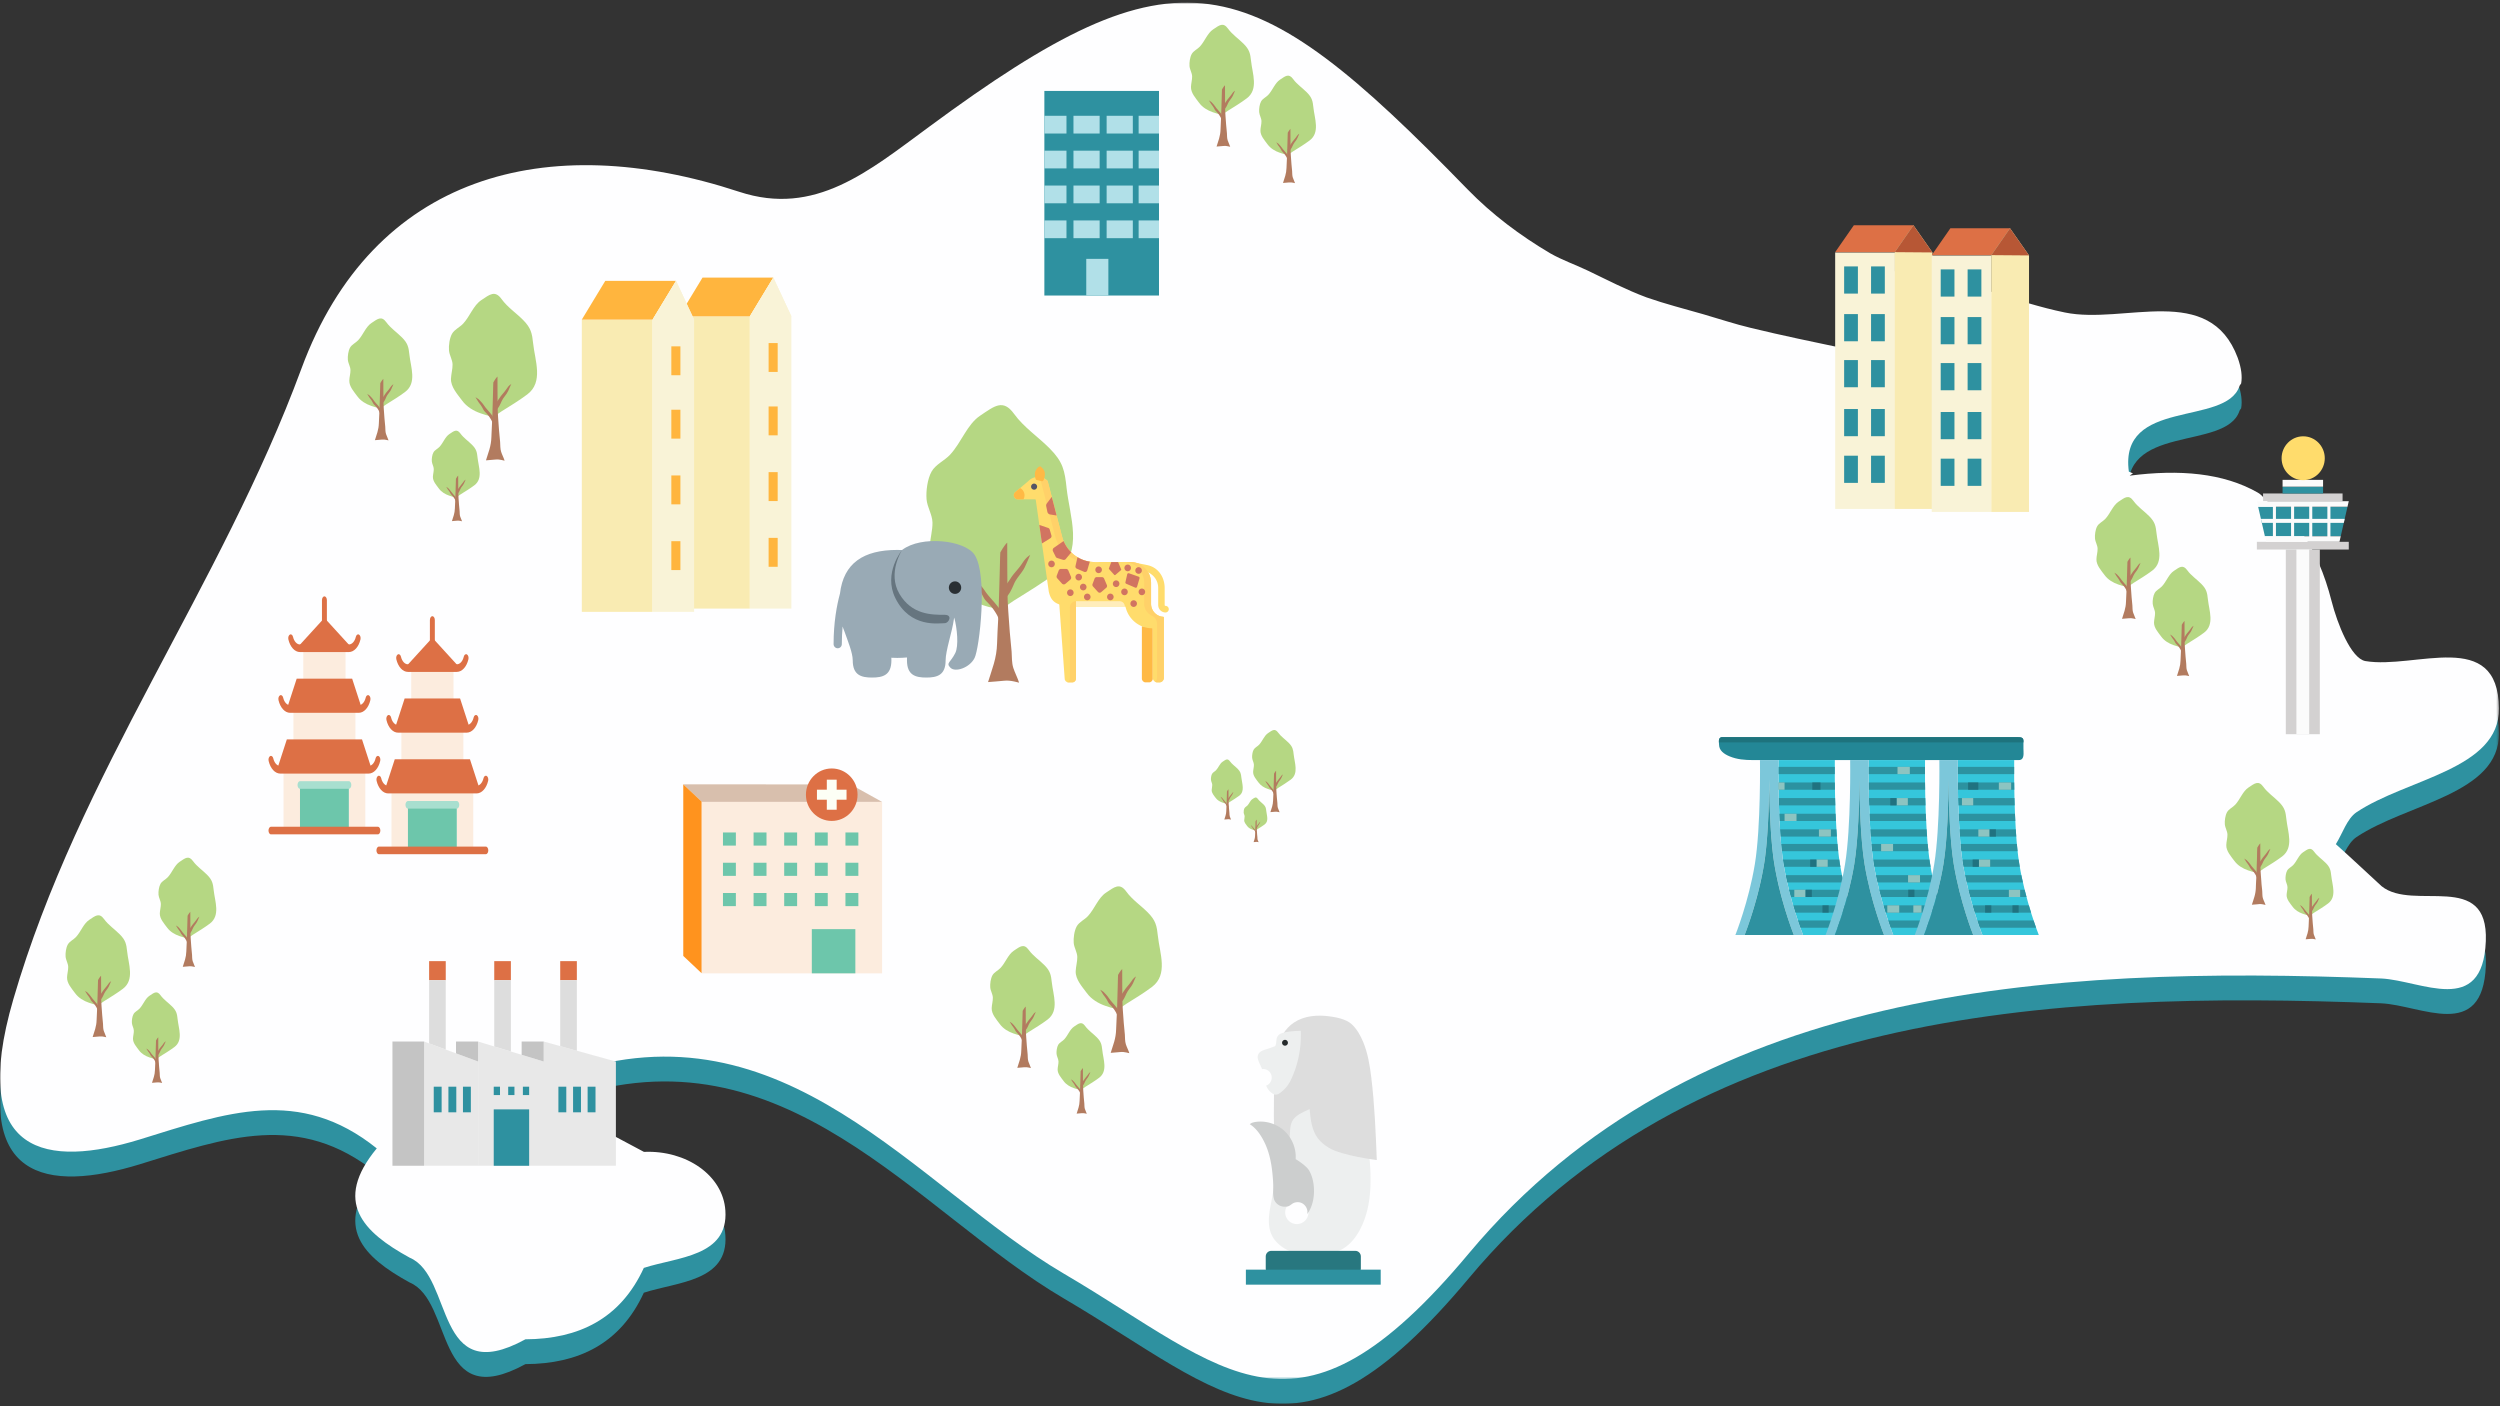 <svg width="960" height="540" xmlns="http://www.w3.org/2000/svg" xmlns:xlink="http://www.w3.org/1999/xlink"><rect width="100%" height="100%" fill="#333333" stroke="none"/><defs><path id="a" d="M0 .403h959.597V528.94H0z"/><path id="c" d="M0 .926h959.597v528.536H0z"/><path id="e" d="M0 539.074h959.597V1.006H0z"/></defs><g fill="none" fill-rule="evenodd"><g transform="translate(0 10.135)"><mask id="b" fill="#fff"><use xlink:href="#a"/></mask><path d="M711.82 134.039c-1.068-.259-2.24-.518-3.36-.777-11.966-2.535-24.136-5.018-36.204-7.967-6.11-1.449-12.068-3.467-18.179-5.226-7.383-2.12-14.715-3.984-21.793-6.467-7.79-2.897-15.022-6.674-22.353-10.191-4.838-2.33-9.981-4.088-14.615-6.727-11.558-6.829-22.303-14.85-31.824-24.627C479.017-14.81 452.487-22.57 356.757 48.102c-23.117 16.97-43.74 34.561-72.915 24.938-74.09-24.369-140.641-6.467-168.086 67.88-31.01 84.073-85.343 155.212-110.65 242.235-17.669 60.637 13.443 64.568 48.527 53.807 33.403-10.348 61.257-20.488 91.044 3.415-16.956 20.54-5.296 32.128 12.629 41.959 17.057 7.192 9.266 50.65 44.452 31.353 20.419-.104 36.459-7.813 45.471-27.421 12.934-4.192 32.488-4.347 31.316-21.989-.865-13.503-14.97-23.282-31.265-22.557-10.133-5.38-20.215-10.813-30.399-16.143-1.577-3.259-3.768-6.363-4.583-9.778-.204-.931 3.31-3.311 5.45-4.139 83.507-28.455 133.867 43.408 190.796 76.83 62.987 36.992 88.906 71.968 155.558-7.864 85.699-102.44 221.247-110.563 350.278-105.493 15.377.725 39.003 14.952 40.175-14.331 1.07-27.472-27.802-11.227-40.023-21.109-5.856-5.38-11.66-10.865-17.567-16.142 2.647-4.242 4.277-9.779 7.943-12.262 19.35-12.934 54.943-16.4 54.688-39.89-.305-31.094-32.232-14.9-51.327-18.159-5.5-1.035-10.744-14.383-12.933-22.972-2.7-10.554-6.417-19.143-11.304-26.128-3.362-4.81-7.843-8.07-12.323-11.277-1.681-1.242-2.954-3.364-4.786-4.347-13.189-7.502-29.941-8.95-49.138-6.468.458-.414.815-.516 1.272-.878-.611-.26-1.07-.415-1.578-.673-3.82-28.353 37.17-17.28 42.468-32.801.152-.518.559-.777.662-1.087.458-2.64.1-5.847-1.325-9.83-10.846-29.077-43.485-12.676-66.348-17.385-19.146-3.931-37.426-12.26-56.623-15.159-5.652-.879-10.54-.879-14.563-.155-12.067 2.432-16.091 12.21-7.587 30.37-.814-.103-1.528-.362-2.291-.517l-.051.104z" fill="#2E91A0" mask="url(#b)"/></g><g transform="translate(0 .08)"><mask id="d" fill="#fff"><use xlink:href="#c"/></mask><path d="M711.82 134.562c-1.068-.259-2.24-.518-3.36-.777-11.966-2.535-24.136-5.019-36.204-7.967-6.11-1.449-12.068-3.467-18.179-5.226-7.383-2.12-14.715-3.983-21.793-6.467-7.79-2.897-15.022-6.674-22.353-10.191-4.838-2.33-9.981-4.088-14.615-6.727-11.558-6.829-22.303-14.848-31.824-24.627-84.475-86.867-111.005-94.628-206.735-23.954-23.117 16.97-43.74 34.56-72.915 24.937-74.09-24.369-140.641-6.467-168.086 67.88-31.01 84.073-85.343 155.212-110.65 242.235-17.669 60.637 13.443 64.568 48.527 53.807 33.403-10.348 61.257-20.488 91.044 3.415-16.956 20.54-5.296 32.128 12.629 41.959 17.057 7.192 9.266 50.65 44.452 31.353 20.419-.104 36.459-7.813 45.471-27.422 12.934-4.19 32.488-4.345 31.316-21.988-.865-13.503-14.97-23.282-31.265-22.557-10.133-5.38-20.215-10.813-30.399-16.143-1.577-3.259-3.768-6.363-4.583-9.778-.204-.931 3.31-3.311 5.45-4.139 83.507-28.455 133.867 43.408 190.796 76.83 62.987 36.992 88.906 71.968 155.558-7.864 85.699-102.44 221.247-110.563 350.278-105.493 15.377.725 39.003 14.952 40.175-14.33 1.07-27.473-27.802-11.228-40.023-21.11-5.856-5.38-11.66-10.865-17.567-16.142 2.647-4.242 4.277-9.779 7.943-12.262 19.35-12.934 54.943-16.4 54.688-39.89-.305-31.094-32.232-14.9-51.327-18.16-5.5-1.034-10.744-14.382-12.933-22.97-2.7-10.555-6.417-19.143-11.304-26.128-3.362-4.812-7.843-8.072-12.323-11.279-1.681-1.241-2.954-3.363-4.786-4.346-13.189-7.502-29.941-8.95-49.138-6.467.458-.414.815-.517 1.272-.88-.611-.258-1.07-.414-1.578-.672-3.82-28.353 37.17-17.28 42.468-32.801.152-.518.559-.777.662-1.087.458-2.64.1-5.847-1.325-9.83-10.846-29.077-43.485-12.676-66.348-17.385-19.146-3.932-37.426-12.26-56.623-15.158-5.652-.88-10.54-.88-14.563-.156-12.067 2.432-16.091 12.211-7.587 30.371-.814-.104-1.528-.363-2.291-.518l-.051.104z" fill="#FEFEFF" mask="url(#d)"/></g><path d="M364.153 223.7c-2.924-3.991-7.288-8.661-7.095-13.93.112-3.044 1.068-6.103 1.013-9.1-.058-3.057-2.012-5.86-2.276-8.957-.262-3.067.346-7.802 1.914-10.603 1.57-2.802 4.948-4.16 7.127-6.51 4.355-4.691 6.508-11.616 11.542-14.983 5.456-3.647 8.765-6.576 13.026-.686 3.765 5.2 9.214 8.776 13.693 13.292 5.1 5.143 5.764 8.491 6.477 15.198 1.13 10.71 6.703 24.537-3.783 32.39-5.237 3.925-10.944 7.39-16.492 10.846-2.194 1.364-3.422 2.905-5.979 2.955-2.297.047-5.03-.934-7.18-1.676-4.607-1.595-9.042-4.213-11.987-8.235" fill="#B5D783"/><path d="M386.773 208.365c-.042 5.545.07 12.999.081 18.498.01 5.243.577 10.73.908 15.919.16 2.498.537 4.951.698 7.444.135 2.154.028 4.308.656 6.26.626 1.943 1.586 3.66 2.205 5.625.047.157-3.105-1.047-5.8-.707-1.208.152-6.107.513-6.107.513s1.79-5.523 2.213-7.002c.724-2.53 1.178-5.067 1.253-7.865.163-6.035.636-11.146.726-17.178.05-3.516.285-7.573.315-11.09.03-3.235.2-6.653.2-6.653s1.496-2.772 2.652-3.764" fill="#B27B5F"/><path d="M372.707 221.578s1.797 2.937 1.969 3.18c.74 1.048 1.591 2.018 2.227 3.14.575 1.014.983 2.084 1.818 2.924 1.698 1.705 2.907 3.186 4.12 5.347.569 1.015.914 2.36 1.762 3.19.697.683 2.246.812 2.05-.618-.31-2.266-2.2-4.09-3.552-5.873-1.56-2.06-3.544-3.893-4.955-6.055-.933-1.429-2.145-2.635-3.322-3.85-.243-.255-2.117-1.385-2.117-1.385M395.59 213.096a177.45 177.45 0 0 1-2.002 4.551c-1.08 2.343-3.115 4.097-4.148 6.435-.611 1.383-2.094 5.118-3.76 5.572-1.138.312-1.772-.153-1.467-1.346.566-2.218 2.587-4.115 3.79-6.09 1.199-1.968 2.888-3.508 4.17-5.376 1.083-1.577 1.683-2.62 3.416-3.746" fill="#B27B5F"/><path d="M447.566 235.19c-1.554 0-2.821-1.287-2.821-2.867v-6.554c0-.247-.013-.496-.039-.739-.3-2.824-2.484-5.168-5.313-5.702a1.263 1.263 0 0 1-1.007-1.443c.108-.69-2.477-1.785-1.8-1.676l3.227.627.57.125c3.904.734 6.38 3.87 6.798 7.798.035.332.054.672.054 1.01v6.554c0 .185.148.336.331.336.688 0 1.245.567 1.245 1.265 0 .7-.557 1.266-1.245 1.266" fill="#FFDC6C"/><path d="M438.48 240.48v20.1c0 .8.638 1.448 1.422 1.448h1.347c.786 0 1.423-.648 1.423-1.447v-19.86l-4.192-.242z" fill="#FFB945"/><path d="M442.007 231.84v-8.06l-.002.002c-.034-4.414-3.565-7.983-7.917-7.983 0 0-7.176.02-13.655.024-5.924.005-11.107-4.05-12.617-9.87l-5.499-21.178a.308.308 0 0 0-.084-.147 5.144 5.144 0 0 0-7.303.068l-5.158 4.349a.41.41 0 0 0-.03.028c-.955.993-.263 2.672 1.11 2.672h6.586a.31.31 0 0 1 .304.268l4.97 35.032a.204.204 0 0 0 .003.024c.98 4.64 3.53 5.818 11.718 5.818h17.492c.143 0 .264.1.298.24 1.116 4.65 5.23 8.106 10.143 8.129.033 0 .067.006.097.016h.002a.313.313 0 0 1 .207.296v18.701c0 .97.775 1.76 1.73 1.76h.805c.955 0 1.73-.79 1.73-1.76v-23.117a.308.308 0 0 0-.287-.31c-2.59-.152-4.643-2.334-4.643-5.003" fill="#FFDC6C"/><path d="M446.651 236.841c-2.59-.15-4.644-2.333-4.644-5.002v-8.058h-.002c-.034-4.413-3.564-7.982-7.917-7.982l-2.4.006c4.244.127 7.648 3.643 7.683 7.977v-.001 8.058c0 2.032 1.19 3.78 2.9 4.567a3.512 3.512 0 0 1 2.032 3.195v20.667c0 .63-.327 1.18-.815 1.49.265.17.578.27.915.27h.804c.956 0 1.73-.788 1.73-1.76v-23.116a.306.306 0 0 0-.286-.31M399.6 184.628c.04.04.068.091.083.147l5.498 21.178c1.511 5.82 6.692 9.874 12.618 9.87.832 0 1.678 0 2.52-.002-5.877-.048-11.002-4.086-12.502-9.868l-5.5-21.178a.326.326 0 0 0-.083-.147 5.141 5.141 0 0 0-4.935-1.313 5.158 5.158 0 0 1 2.3 1.313" fill="#FFD169"/><path d="M406.598 229.791l2.241 30.79c0 .799.637 1.446 1.422 1.446h1.499c.786 0 1.422-.647 1.422-1.446v-30.79h-6.584z" fill="#FFDC6C"/><path d="M413.182 230.856c-1.3 0-2.354 1.07-2.354 2.392v27.333c0 .648-.419 1.195-.995 1.38.136.043.28.066.429.066h1.498c.785 0 1.422-.648 1.422-1.446v-29.725z" fill="#FFD169"/><path d="M393.014 191.745c.256-.454.402-.981.402-1.543a3.124 3.124 0 0 0-1.703-2.793l-1.957 1.65c-.975.99-.284 2.686 1.096 2.686h2.162z" fill="#FFB945"/><path d="M397.096 185.702c.638 0 1.155.525 1.155 1.174 0 .647-.517 1.172-1.155 1.172a1.164 1.164 0 0 1-1.155-1.172c0-.649.517-1.174 1.155-1.174" fill="#556"/><path d="M401.139 181.24c-.2-.896-1.033-1.653-1.489-2.036a.452.452 0 0 0-.492-.062c-.373.181-.881.513-1.356 1.352-.748 1.314-.312 2.905-.084 3.53a.476.476 0 0 0 .344.302l2.04.458a.47.47 0 0 0 .516-.235c.32-.59.833-1.904.52-3.308" fill="#FFB945"/><path d="M402.186 196.524c.11.53.527.94 1.053 1.03l2.503.407-1.86-7.164-1.898 2.523c-.23.306-.318.698-.24 1.075l.442 2.129zM400.109 208.696l3.237-2.016a.943.943 0 0 0 .402-1.063l-.663-2.274a.926.926 0 0 0-.594-.623l-3.391-1.132 1.009 7.108zM417.502 219.028l.973-3.322.014-.031a12.866 12.866 0 0 1-4.696-1.693l-.055.059-.75 3.318a.892.892 0 0 0 .51 1.015l2.828 1.218a.87.87 0 0 0 1.176-.564M406 214.29l2.185.678c.395.124.826-.007 1.092-.33l2.035-2.476.047-.067a13.212 13.212 0 0 1-2.928-4.327l-.03.009-3.709 2.577c-.427.295-.57.867-.339 1.335l1.028 2.072c.126.255.351.446.62.53M437.575 222.098l-.942 3.216a.52.52 0 0 1-.705.337l-3.457-1.488a.533.533 0 0 1-.306-.609l.685-3.032a.52.52 0 0 1 .68-.383l3.715 1.307a.53.53 0 0 1 .33.652M407.438 218.46h1.91a.97.97 0 0 1 .89.595l1.017 2.39c.17.4.063.864-.264 1.143l-1.85 1.587a.96.96 0 0 1-1.34-.087l-1.817-2.017a.995.995 0 0 1-.19-1.017l.74-1.961a.968.968 0 0 1 .904-.633M421.137 221.622h2.03c.35 0 .668.212.807.54l1.067 2.507a.9.9 0 0 1-.24 1.038l-1.967 1.686a.87.87 0 0 1-1.215-.079l-1.913-2.122a.904.904 0 0 1-.173-.923l.782-2.073a.881.881 0 0 1 .822-.574M426.73 215.828h2.613l1.175 2.76a.315.315 0 0 1-.084.363l-2.13 1.827a.304.304 0 0 1-.425-.028l-1.992-2.208a.315.315 0 0 1-.059-.323l.903-2.391zM414.225 220.343c.695 0 1.258.573 1.258 1.28 0 .706-.563 1.279-1.258 1.279a1.268 1.268 0 0 1-1.258-1.28c0-.706.563-1.279 1.258-1.279M415.968 224.152c.695 0 1.258.572 1.258 1.279 0 .706-.563 1.278-1.258 1.278a1.268 1.268 0 0 1-1.258-1.278c0-.707.563-1.28 1.258-1.28M421.871 217.523c.695 0 1.258.573 1.258 1.28 0 .705-.563 1.278-1.258 1.278a1.268 1.268 0 0 1-1.259-1.278c0-.707.563-1.28 1.26-1.28M433.035 216.804c.695 0 1.258.572 1.258 1.28 0 .706-.563 1.278-1.258 1.278a1.268 1.268 0 0 1-1.259-1.279c0-.707.563-1.279 1.26-1.279M438.48 226.005c.695 0 1.258.572 1.258 1.278 0 .707-.563 1.279-1.258 1.279a1.268 1.268 0 0 1-1.258-1.28c0-.705.564-1.277 1.258-1.277M403.785 215.275c.695 0 1.258.572 1.258 1.28 0 .705-.563 1.278-1.258 1.278a1.269 1.269 0 0 1-1.258-1.279c0-.707.563-1.279 1.258-1.279M428.592 222.873c.695 0 1.258.573 1.258 1.28 0 .706-.563 1.278-1.258 1.278a1.268 1.268 0 0 1-1.259-1.278c0-.707.563-1.28 1.26-1.28M435.329 230.504a1.27 1.27 0 0 1 1.259 1.28c0 .705-.565 1.277-1.26 1.277a1.268 1.268 0 0 1-1.257-1.278c0-.707.563-1.279 1.258-1.279M437.221 217.786c.695 0 1.258.572 1.258 1.279s-.563 1.279-1.258 1.279a1.268 1.268 0 0 1-1.258-1.28c0-.706.563-1.278 1.258-1.278M431.803 226.005c.695 0 1.258.572 1.258 1.278 0 .707-.563 1.279-1.258 1.279a1.268 1.268 0 0 1-1.259-1.28c0-.705.563-1.277 1.259-1.277M426.373 227.947c.695 0 1.258.572 1.258 1.279 0 .706-.563 1.278-1.258 1.278a1.268 1.268 0 0 1-1.259-1.278c0-.707.563-1.28 1.259-1.28M417.514 227.947c.695 0 1.258.572 1.258 1.279 0 .706-.563 1.278-1.258 1.278a1.269 1.269 0 0 1-1.259-1.278c0-.707.564-1.28 1.26-1.28M411.01 226.325c.695 0 1.259.573 1.259 1.28 0 .705-.564 1.278-1.26 1.278a1.268 1.268 0 0 1-1.257-1.279c0-.706.563-1.279 1.258-1.279" fill="#D17461"/><path d="M431.926 232.887h-18.743v-2.032h16.743c1.105 0 2 .91 2 2.032" fill="#FFEDBB"/><path d="M322.544 227.95c-1.225 4.53-2.445 11.106-2.445 19.382 0 .89.707 1.607 1.58 1.607.875 0 1.582-.718 1.582-1.607 0-2.41.119-4.656.303-6.756.204.618.413 1.225.664 1.794 1.339 3.786 3.223 8.323 3.223 11.213 0 5.727 3.324 6.599 7.423 6.599 4.097 0 7.42-.872 7.42-6.599 0-.346-.015-.67-.021-1.007.745.039 1.504.065 2.29.065 1.303 0 2.533-.07 3.73-.174-.007.374-.02.73-.02 1.116 0 5.727 3.323 6.599 7.421 6.599 4.1 0 7.42-.872 7.42-6.599 0-3.745 2.536-11.038 3.151-15.649.05-.263.113-.51.157-.781 1.14 4.194 1.747 10.871.403 13.605-1.853 3.766-3.711 3.766-1.853 5.656 1.853 1.881 7.42 0 9.273-3.773 1.856-3.768 5.146-31.742 0-39.584-3.708-5.655-20.407-7.54-27.826-1.886-.02.017-.036.037-.058.05-.593-.022-1.181-.05-1.798-.05-12.964 0-20.653 5.055-22.019 16.78" fill="#99AAB5"/><path d="M346.418 211.172s-7.35 8.857-2.609 18.494c5.699 11.58 16.733 9.636 18.968 9.636 1.58 0 3.162-3.212 0-3.212-4.999 0-12.645 0-17.388-8.03-4.741-8.031 1.029-16.888 1.029-16.888" fill="#66757F"/><path d="M364.358 225.65c0-1.33 1.06-2.409 2.371-2.409 1.31 0 2.372 1.078 2.372 2.41 0 1.331-1.06 2.41-2.372 2.41-1.31 0-2.371-1.079-2.371-2.41" fill="#292F33"/><path d="M497.595 461.122a4.469 4.469 0 0 1 4.838 4.068 4.466 4.466 0 1 1-8.9.775 4.47 4.47 0 0 1 4.062-4.843m-10.308 8.89c.17 2.322.9 4.6 2.426 6.39 2.183 2.564 5.177 4.206 8.44 4.96 2.866.665 5.846.794 8.77.512 1.45-.14 2.951-.335 4.355-.733 1.273-.362 2.553-.644 3.75-1.258 5.473-2.808 8.64-9.554 10.023-15.264 1.766-7.287 1.376-15.199.57-22.589v-19.578h-33.063v8.306l-.417 3.048-1 7.304c-.4 2.935-.801 5.869-1.203 8.802l-1.031 7.541c-.16 1.174-.384 2.347-.615 3.52-.589 2.991-1.228 5.99-1.005 9.039" fill="#EDEFEF"/><path d="M528.692 445.463c-.417-10.545-.833-21.104-2.103-31.58-.571-4.713-1.33-9.46-3.157-13.839-1.006-2.405-2.471-5.039-4.431-6.794-2.086-1.872-5.744-2.624-8.424-2.973-4.695-.611-9.668-.298-13.715 2.395-6.932 4.615-7.855 14.792-7.681 22.318.137 5.96-.135 11.909.036 17.87l5.98 4.112c.284-2.205-.009-4.58 1.063-6.526.566-1.023 1.46-1.807 2.433-2.431 1.339-.855 2.782-1.448 4.2-2.123.35 3.969.814 8.172 3.246 11.327 1.13 1.467 2.627 2.614 4.208 3.577 4.87 2.968 18.345 4.667 18.345 4.667" fill="#DDD"/><path d="M495.224 462.95c.557-.335 1.06-.815 1.665-1.048.838-.324 1.793-.367 2.644-.065 1.281.454 2.248 1.655 2.475 2.989.079.452.027.905-.012 1.358 2.028-2.816 2.737-6.424 2.553-9.892-.125-2.352-.651-4.716-1.818-6.761s-5.196-4.43-5.196-4.43c.276-4.139-1.475-8.363-4.598-11.088-2.888-2.522-6.961-3.758-10.762-3.195-.409.06-.811.155-1.205.274a3.097 3.097 0 0 0-1.053.608c2.385 1.461 4.115 3.994 5.377 6.44 1.812 3.511 2.738 7.426 3.192 11.333.301 2.58.515 5.182.412 7.784-.043 1.083.02 2.176.323 3.222.263.914.943 1.713 1.746 2.222a4.41 4.41 0 0 0 2.423.67c.354-.005.78-.022 1.12-.109.255-.063.489-.176.714-.312" fill="#CCCECE"/><path d="M520.46 489.273h-32.31c-1.16 0-2.108-.963-2.108-2.142v-4.66c0-1.179.948-2.142 2.108-2.142h32.31c1.16 0 2.108.963 2.108 2.142v4.66c0 1.179-.949 2.142-2.108 2.142" fill="#28777F"/><mask id="f" fill="#fff"><use xlink:href="#e"/></mask><path fill="#2E91A0" mask="url(#f)" d="M478.418 493.309h51.773v-5.764h-51.773z"/><path d="M489.593 420.41a.177.177 0 0 1-.056 0c.038.036.072.052.056 0M499.51 395.838s-5.391.042-7.757 1.099c-.884.395-1.383 1.209-1.571 2.128-.106.523-.086 2.483-.678 2.716-1.11.437-2.263.822-3.394 1.18-.962.302-2.098.672-2.708 1.535-.974 1.379-.169 2.853.42 4.204.265.609.545 1.215.812 1.826.133-.017.27-.028.41-.028a3.3 3.3 0 0 1 1.171 6.385c.027.068.054.136.084.207.571 1.315 1.537 2.519 2.86 3.069.126.052.247.227.379.25-.057-.054-.122-.153-.044-.128.73.222 1.493-.186 2.11-.635a12.939 12.939 0 0 0 4.03-4.829c2.87-5.968 4.117-12.385 3.876-18.98" fill="#EDEFEF" mask="url(#f)"/><path d="M494.263 401.19a1.122 1.122 0 1 1-1.647-1.526 1.12 1.12 0 0 1 1.585-.062c.454.421.483 1.132.062 1.588" fill="#252A2B" mask="url(#f)"/><path d="M417.332 381.32c-1.756-2.4-4.38-5.208-4.265-8.375.068-1.83.642-3.669.61-5.47-.035-1.838-1.21-3.522-1.37-5.385-.156-1.844.21-4.69 1.153-6.374.943-1.684 2.974-2.502 4.283-3.914 2.619-2.82 3.912-6.984 6.939-9.007 3.28-2.193 5.27-3.953 7.831-.412 2.263 3.126 5.54 5.275 8.232 7.99 3.066 3.092 3.465 5.106 3.893 9.138.68 6.438 4.03 14.75-2.273 19.47-3.15 2.36-6.58 4.443-9.916 6.52-1.318.82-2.057 1.747-3.593 1.777-1.381.028-3.024-.56-4.318-1.007-2.769-.96-5.435-2.532-7.206-4.95" fill="#B5D783" mask="url(#f)"/><path d="M430.931 372.1c-.025 3.334.043 7.815.05 11.121.005 3.152.345 6.45.545 9.57.096 1.502.322 2.977.42 4.475.08 1.295.016 2.59.394 3.763.376 1.169.953 2.2 1.326 3.382.027.095-1.868-.63-3.487-.425-.727.091-3.67.308-3.67.308s1.074-3.32 1.33-4.208c.434-1.522.707-3.047.752-4.73.097-3.627.381-6.7.436-10.327.03-2.113.171-4.55.19-6.665.018-1.946.12-4 .12-4s.9-1.666 1.594-2.263" fill="#B27B5F" mask="url(#f)"/><path d="M422.475 380.044s1.08 1.766 1.184 1.912c.445.63.956 1.212 1.339 1.887.345.61.59 1.253 1.092 1.758 1.022 1.025 1.748 1.916 2.477 3.215.343.61.55 1.419 1.06 1.917.418.41 1.35.488 1.233-.372-.187-1.361-1.323-2.457-2.137-3.53-.938-1.238-2.13-2.34-2.978-3.64-.561-.86-1.29-1.584-1.997-2.314-.147-.153-1.273-.833-1.273-.833M436.231 374.945c-.39.915-.786 1.83-1.203 2.736-.65 1.409-1.872 2.463-2.492 3.868-.368.831-1.26 3.077-2.262 3.35-.684.187-1.066-.092-.881-.81.34-1.332 1.554-2.473 2.278-3.66.72-1.184 1.736-2.11 2.507-3.233.65-.948 1.011-1.575 2.053-2.251" fill="#B27B5F" mask="url(#f)"/><path d="M383.93 393.244c-1.285-1.756-3.203-3.81-3.12-6.125.05-1.339.47-2.684.447-4.001-.026-1.345-.886-2.577-1.001-3.938-.115-1.35.151-3.431.842-4.663.69-1.232 2.175-1.83 3.133-2.862 1.914-2.063 2.861-5.108 5.074-6.588 2.4-1.604 3.855-2.892 5.729-.301 1.655 2.286 4.052 3.858 6.02 5.844 2.242 2.262 2.534 3.734 2.847 6.682.498 4.71 2.948 10.79-1.662 14.241-2.303 1.727-4.812 3.25-7.252 4.77-.965.6-1.505 1.277-2.628 1.298-1.01.021-2.212-.41-3.158-.736-2.025-.702-3.975-1.852-5.27-3.621" fill="#B5D783" mask="url(#f)"/><path d="M393.877 386.5c-.02 2.44.03 5.717.035 8.134.004 2.305.254 4.718.4 7 .07 1.098.236 2.177.306 3.273.06.946.013 1.894.289 2.752.275.854.697 1.61.97 2.473.02.07-1.366-.46-2.55-.31-.532.067-2.686.226-2.686.226s.786-2.43.973-3.08c.318-1.112.518-2.227.551-3.458.072-2.653.28-4.9.32-7.553.02-1.546.125-3.33.137-4.876.014-1.423.088-2.925.088-2.925s.658-1.219 1.167-1.655" fill="#B27B5F" mask="url(#f)"/><path d="M387.692 392.31s.79 1.292.866 1.4c.326.46.699.886.979 1.38.252.446.432.915.8 1.285.746.75 1.277 1.401 1.81 2.35.25.447.402 1.04.774 1.403.308.301.988.357.902-.271-.135-.997-.967-1.798-1.56-2.583-.688-.906-1.56-1.711-2.18-2.661-.41-.629-.943-1.159-1.46-1.694-.108-.111-.931-.608-.931-.608M397.753 388.581c-.286.67-.575 1.339-.88 2.001-.475 1.031-1.37 1.801-1.824 2.829-.269.608-.92 2.25-1.652 2.45-.501.137-.78-.067-.647-.592.25-.974 1.138-1.809 1.667-2.678.527-.864 1.27-1.541 1.833-2.363.477-.694.74-1.152 1.503-1.647" fill="#B27B5F" mask="url(#f)"/><path d="M408.447 415.147c-.955-1.304-2.38-2.83-2.317-4.55.036-.996.349-1.995.33-2.973-.018-1-.657-1.915-.743-2.926-.086-1.002.113-2.548.625-3.464.514-.916 1.617-1.36 2.33-2.126 1.42-1.533 2.124-3.795 3.768-4.895 1.783-1.191 2.864-2.147 4.256-.224 1.229 1.7 3.01 2.867 4.473 4.342 1.666 1.68 1.882 2.774 2.115 4.965.369 3.498 2.19 8.015-1.236 10.58-1.71 1.282-3.574 2.414-5.386 3.542-.718.447-1.118.95-1.954.966-.75.016-1.643-.305-2.345-.547-1.505-.521-2.954-1.376-3.916-2.69" fill="#B5D783" mask="url(#f)"/><path d="M415.836 410.137c-.014 1.811.023 4.247.026 6.043.004 1.712.189 3.504.297 5.2.052.816.176 1.617.229 2.431.044.704.007 1.408.213 2.045.204.635.519 1.195.72 1.838.017.05-1.014-.342-1.893-.232-.395.05-1.996.168-1.996.168s.585-1.804.724-2.286c.235-.828.384-1.656.409-2.57.053-1.972.207-3.641.236-5.612.017-1.148.094-2.474.104-3.622.009-1.057.064-2.173.064-2.173s.49-.905.867-1.23" fill="#B27B5F" mask="url(#f)"/><path d="M411.242 414.453s.587.96.642 1.04c.243.341.52.658.728 1.024.187.332.321.682.594.955.554.557.95 1.042 1.346 1.747.185.332.298.771.575 1.043.228.223.734.265.67-.202-.1-.74-.718-1.336-1.16-1.92-.51-.672-1.158-1.27-1.619-1.977-.305-.467-.7-.86-1.086-1.257-.079-.084-.69-.453-.69-.453M418.716 411.683c-.212.496-.428.993-.654 1.486-.353.765-1.017 1.338-1.355 2.102-.199.452-.683 1.672-1.228 1.82-.37.102-.579-.05-.479-.44.185-.724.845-1.344 1.237-1.989.393-.642.943-1.145 1.363-1.755.353-.515.55-.857 1.116-1.224" fill="#B27B5F" mask="url(#f)"/><path d="M177.438 153.8c-1.758-2.4-4.382-5.208-4.266-8.375.069-1.83.643-3.669.61-5.47-.035-1.838-1.21-3.522-1.369-5.384-.157-1.845.208-4.692 1.151-6.375.944-1.684 2.975-2.502 4.285-3.914 2.617-2.82 3.912-6.983 6.938-9.007 3.28-2.193 5.27-3.953 7.83-.412 2.264 3.126 5.541 5.275 8.232 7.99 3.067 3.093 3.466 5.106 3.894 9.138.68 6.438 4.03 14.75-2.274 19.47-3.148 2.36-6.578 4.443-9.915 6.522-1.318.82-2.056 1.745-3.592 1.775-1.382.03-3.025-.56-4.318-1.007-2.77-.96-5.436-2.532-7.206-4.95" fill="#B5D783" mask="url(#f)"/><path d="M191.036 144.58c-.024 3.334.043 7.815.05 11.121.006 3.152.345 6.45.545 9.57.096 1.502.323 2.977.419 4.475.08 1.295.018 2.59.395 3.764.377 1.168.953 2.2 1.326 3.381.028.096-1.868-.628-3.487-.425-.726.091-3.672.308-3.672.308s1.076-3.32 1.332-4.208c.433-1.522.707-3.047.753-4.73.097-3.626.38-6.7.435-10.326.03-2.114.171-4.552.19-6.666.018-1.946.12-4 .12-4s.9-1.666 1.594-2.263" fill="#B27B5F" mask="url(#f)"/><path d="M182.58 152.525s1.081 1.764 1.184 1.911c.446.63.956 1.213 1.338 1.887.346.61.592 1.254 1.094 1.759 1.021 1.024 1.748 1.915 2.476 3.213.342.61.55 1.42 1.06 1.918.418.411 1.35.489 1.232-.371-.186-1.363-1.322-2.459-2.136-3.53-.938-1.239-2.13-2.34-2.978-3.64-.562-.86-1.29-1.585-1.997-2.315-.146-.154-1.272-.832-1.272-.832M196.337 147.425c-.391.915-.787 1.83-1.205 2.736-.648 1.41-1.871 2.463-2.492 3.868-.367.832-1.26 3.077-2.26 3.35-.684.187-1.066-.092-.882-.81.34-1.332 1.555-2.473 2.278-3.66.72-1.183 1.736-2.11 2.507-3.232.651-.949 1.011-1.575 2.054-2.252" fill="#B27B5F" mask="url(#f)"/><path d="M137.252 152.223c-1.286-1.756-3.204-3.809-3.119-6.125.049-1.338.469-2.684.446-4.001-.027-1.345-.886-2.576-1.002-3.938-.115-1.348.152-3.431.842-4.663.69-1.232 2.176-1.829 3.134-2.862 1.914-2.062 2.861-5.107 5.075-6.587 2.398-1.604 3.854-2.892 5.727-.302 1.656 2.287 4.052 3.858 6.02 5.844 2.242 2.262 2.534 3.734 2.849 6.683.497 4.709 2.946 10.789-1.664 14.24-2.303 1.727-4.812 3.25-7.251 4.77-.965.6-1.506 1.277-2.628 1.3-1.011.02-2.213-.412-3.159-.738-2.025-.702-3.975-1.852-5.27-3.62" fill="#B5D783" mask="url(#f)"/><path d="M147.198 145.48c-.019 2.439.03 5.716.036 8.133.004 2.305.253 4.719.399 7 .07 1.098.236 2.177.306 3.273.06.947.013 1.894.29 2.753.274.854.696 1.609.97 2.473.019.069-1.367-.46-2.551-.311-.532.067-2.685.226-2.685.226s.786-2.43.973-3.08c.317-1.111.517-2.226.55-3.457.072-2.654.28-4.9.32-7.553.021-1.547.125-3.33.138-4.875.013-1.424.087-2.927.087-2.927s.658-1.218 1.167-1.655" fill="#B27B5F" mask="url(#f)"/><path d="M141.014 151.29s.79 1.291.865 1.4c.326.459.7.885.98 1.379.252.446.432.916.799 1.286.746.749 1.278 1.4 1.811 2.35.25.446.402 1.039.774 1.403.308.3.988.357.902-.272-.135-.996-.967-1.798-1.561-2.582-.687-.905-1.559-1.712-2.18-2.662-.41-.628-.943-1.158-1.46-1.693-.107-.112-.93-.609-.93-.609M151.075 147.56a76.05 76.05 0 0 1-.881 2.002c-.474 1.03-1.369 1.8-1.822 2.828-.27.609-.922 2.25-1.654 2.451-.5.137-.779-.067-.646-.592.25-.975 1.138-1.81 1.666-2.678.528-.865 1.27-1.542 1.834-2.363.476-.694.74-1.153 1.503-1.647" fill="#B27B5F" mask="url(#f)"/><path d="M168.552 187.627c-.955-1.304-2.38-2.83-2.318-4.55.037-.995.35-1.994.332-2.973-.02-1-.658-1.914-.744-2.926-.086-1.002.112-2.548.626-3.463.512-.916 1.616-1.36 2.328-2.127 1.422-1.533 2.125-3.795 3.77-4.894 1.782-1.19 2.863-2.148 4.255-.225 1.23 1.7 3.01 2.867 4.472 4.343 1.666 1.68 1.884 2.774 2.116 4.964.37 3.499 2.19 8.016-1.236 10.58-1.71 1.282-3.575 2.414-5.387 3.544-.716.445-1.117.948-1.952.965-.752.015-1.643-.306-2.346-.548-1.504-.521-2.953-1.376-3.916-2.69" fill="#B5D783" mask="url(#f)"/><path d="M175.942 182.617c-.015 1.812.021 4.247.025 6.043.003 1.712.19 3.504.297 5.2.053.816.175 1.618.229 2.431.043.704.008 1.408.213 2.045.205.635.518 1.195.721 1.838.015.051-1.014-.342-1.894-.232-.395.05-1.995.168-1.995.168s.584-1.804.723-2.286c.236-.828.383-1.656.409-2.57.053-1.972.208-3.64.236-5.612.017-1.148.093-2.474.104-3.622.01-1.057.065-2.173.065-2.173s.489-.905.867-1.23" fill="#B27B5F" mask="url(#f)"/><path d="M171.347 186.934s.587.959.642 1.038c.243.342.52.659.729 1.026.187.33.32.68.592.955.556.556.95 1.041 1.347 1.747.186.33.298.77.575 1.042.228.223.734.265.67-.202-.1-.74-.719-1.336-1.16-1.919-.51-.673-1.157-1.271-1.619-1.977-.305-.467-.7-.86-1.085-1.258-.08-.083-.691-.452-.691-.452M178.82 184.163c-.211.498-.427.993-.652 1.487-.354.765-1.018 1.338-1.355 2.1-.2.453-.685 1.673-1.229 1.822-.372.101-.578-.05-.48-.44.187-.725.847-1.345 1.239-1.99.392-.642.943-1.145 1.362-1.755.354-.515.55-.857 1.116-1.224" fill="#B27B5F" mask="url(#f)"/><path d="M28.866 381.42c-1.286-1.756-3.204-3.81-3.12-6.125.05-1.339.47-2.684.446-4.001-.026-1.345-.885-2.577-1.002-3.938-.114-1.35.153-3.431.843-4.663.69-1.232 2.175-1.83 3.133-2.862 1.914-2.063 2.861-5.108 5.075-6.588 2.398-1.604 3.854-2.892 5.728-.301 1.655 2.286 4.051 3.858 6.02 5.843 2.242 2.263 2.534 3.735 2.848 6.683.497 4.71 2.946 10.79-1.663 14.241-2.304 1.727-4.812 3.25-7.252 4.77-.965.6-1.504 1.277-2.628 1.298-1.011.021-2.213-.41-3.158-.736-2.026-.702-3.975-1.852-5.27-3.621" fill="#B5D783" mask="url(#f)"/><path d="M38.812 374.677c-.02 2.438.03 5.716.035 8.133.005 2.305.254 4.718.399 7 .071 1.098.237 2.177.308 3.273.06.946.012 1.894.288 2.752.275.854.697 1.61.97 2.473.02.07-1.366-.46-2.55-.31-.532.066-2.686.226-2.686.226s.787-2.43.973-3.08c.318-1.112.518-2.227.551-3.458.072-2.653.28-4.9.319-7.553.022-1.546.126-3.33.139-4.876.012-1.423.088-2.925.088-2.925s.657-1.219 1.166-1.655" fill="#B27B5F" mask="url(#f)"/><path d="M32.627 380.487s.79 1.291.866 1.399c.326.46.7.886.979 1.38.253.446.432.915.8 1.285.747.75 1.277 1.401 1.81 2.35.252.447.402 1.04.775 1.403.307.301.988.357.902-.271-.136-.997-.967-1.798-1.562-2.583-.686-.906-1.558-1.711-2.178-2.661-.41-.629-.943-1.159-1.462-1.694-.107-.111-.93-.608-.93-.608M42.688 376.757c-.285.67-.575 1.339-.88 2.001-.475 1.031-1.368 1.801-1.823 2.829-.27.608-.921 2.25-1.652 2.45-.501.137-.78-.067-.647-.592.249-.974 1.138-1.809 1.667-2.678.526-.864 1.269-1.541 1.833-2.363.477-.694.74-1.152 1.502-1.647" fill="#B27B5F" mask="url(#f)"/><path d="M53.382 403.323c-.955-1.304-2.38-2.83-2.318-4.55.037-.996.35-1.995.332-2.973-.019-1-.657-1.915-.744-2.926-.085-1.002.113-2.548.625-3.464.514-.916 1.617-1.36 2.329-2.126 1.422-1.533 2.126-3.795 3.77-4.895 1.782-1.191 2.864-2.147 4.254-.224 1.23 1.7 3.011 2.867 4.474 4.342 1.665 1.68 1.882 2.774 2.115 4.965.369 3.498 2.19 8.015-1.235 10.58-1.71 1.282-3.575 2.414-5.387 3.542-.718.447-1.119.95-1.954.966-.75.016-1.643-.305-2.345-.547-1.505-.521-2.954-1.376-3.916-2.69" fill="#B5D783" mask="url(#f)"/><path d="M60.771 398.313c-.014 1.811.023 4.247.027 6.043.003 1.712.188 3.504.296 5.2.053.816.176 1.617.229 2.431.044.704.008 1.408.213 2.045.205.635.519 1.195.72 1.838.017.05-1.013-.342-1.893-.232-.395.05-1.996.168-1.996.168s.585-1.804.724-2.286c.236-.828.384-1.656.41-2.57.053-1.972.206-3.641.236-5.612.017-1.148.093-2.474.103-3.622.009-1.057.065-2.173.065-2.173s.49-.905.866-1.23" fill="#B27B5F" mask="url(#f)"/><path d="M56.177 402.63s.587.959.643 1.038c.242.342.52.659.727 1.025.188.332.322.682.594.955.555.557.95 1.042 1.346 1.747.186.332.298.771.575 1.042.228.224.734.266.671-.201-.102-.74-.72-1.336-1.16-1.92-.51-.672-1.159-1.27-1.62-1.977-.305-.467-.7-.86-1.085-1.257-.08-.084-.691-.453-.691-.453M63.651 399.859a61.46 61.46 0 0 1-.654 1.486c-.353.765-1.016 1.338-1.354 2.102-.2.452-.685 1.672-1.229 1.82-.371.102-.578-.05-.479-.44.185-.724.845-1.344 1.238-1.989.392-.642.943-1.145 1.362-1.755.353-.515.55-.857 1.116-1.224" fill="#B27B5F" mask="url(#f)"/><path d="M858.012 330.608c-1.285-1.756-3.204-3.81-3.119-6.125.048-1.339.47-2.684.445-4.001-.025-1.345-.884-2.577-1.001-3.938-.115-1.35.152-3.431.843-4.663.69-1.232 2.174-1.83 3.133-2.862 1.913-2.064 2.86-5.109 5.074-6.589 2.4-1.603 3.854-2.89 5.728-.3 1.656 2.286 4.052 3.858 6.021 5.843 2.242 2.262 2.534 3.735 2.847 6.683.498 4.71 2.948 10.788-1.663 14.241-2.302 1.726-4.812 3.25-7.25 4.77-.966.6-1.506 1.277-2.63 1.298-1.01.021-2.211-.41-3.157-.736-2.026-.702-3.975-1.852-5.27-3.621" fill="#B5D783" mask="url(#f)"/><path d="M867.959 323.864c-.02 2.439.03 5.716.034 8.133.005 2.306.255 4.719.4 7 .07 1.098.237 2.177.307 3.274.06.947.013 1.894.288 2.752.275.855.698 1.609.97 2.473.02.069-1.365-.46-2.55-.311-.532.067-2.686.226-2.686.226s.787-2.43.974-3.079a13.76 13.76 0 0 0 .551-3.458c.072-2.654.279-4.9.318-7.553.022-1.546.126-3.33.139-4.875.014-1.423.088-2.927.088-2.927s.658-1.217 1.167-1.655" fill="#B27B5F" mask="url(#f)"/><path d="M861.774 329.674s.79 1.291.865 1.4c.326.459.7.886.979 1.379.253.446.433.917.8 1.286.747.75 1.278 1.4 1.812 2.351.25.446.401 1.038.774 1.402.306.3.987.358.901-.272-.135-.995-.967-1.798-1.562-2.581-.685-.906-1.557-1.713-2.178-2.663-.41-.627-.943-1.158-1.46-1.692-.107-.113-.93-.61-.93-.61M871.834 325.945c-.285.67-.575 1.338-.88 2-.474 1.032-1.368 1.802-1.822 2.83-.27.608-.922 2.251-1.653 2.45-.501.137-.78-.067-.647-.592.249-.975 1.139-1.81 1.667-2.677.527-.866 1.27-1.543 1.833-2.364.477-.694.74-1.153 1.502-1.647" fill="#B27B5F" mask="url(#f)"/><path d="M880.378 348.206c-.955-1.304-2.38-2.83-2.318-4.55.037-.995.35-1.994.332-2.972-.019-1-.657-1.915-.744-2.927-.085-1.001.112-2.548.625-3.463.514-.916 1.617-1.36 2.329-2.127 1.422-1.532 2.126-3.795 3.77-4.894 1.782-1.191 2.864-2.148 4.254-.224 1.23 1.7 3.01 2.867 4.474 4.342 1.665 1.68 1.882 2.773 2.115 4.965.369 3.498 2.19 8.014-1.235 10.58-1.71 1.282-3.575 2.414-5.387 3.542-.718.447-1.119.95-1.954.965-.75.017-1.643-.304-2.346-.547-1.504-.52-2.953-1.375-3.915-2.69" fill="#B5D783" mask="url(#f)"/><path d="M887.767 343.197c-.014 1.81.023 4.246.027 6.042.003 1.713.188 3.505.296 5.2.053.816.176 1.618.228 2.432.045.704.01 1.408.214 2.045.205.635.519 1.195.72 1.837.016.052-1.013-.342-1.894-.231-.395.05-1.995.168-1.995.168s.585-1.804.724-2.287c.236-.827.384-1.655.41-2.57.052-1.971.206-3.64.236-5.611.017-1.149.093-2.474.103-3.622.009-1.057.065-2.173.065-2.173s.489-.906.866-1.23" fill="#B27B5F" mask="url(#f)"/><path d="M883.172 347.513s.588.96.644 1.039c.242.342.52.659.727 1.025.188.332.322.68.594.955.555.557.949 1.042 1.346 1.747.186.332.298.771.575 1.041.227.225.734.267.67-.2-.101-.74-.719-1.336-1.16-1.92-.51-.672-1.158-1.27-1.62-1.977-.304-.467-.7-.861-1.084-1.257-.08-.084-.692-.453-.692-.453M890.647 344.742c-.213.497-.427.994-.654 1.487-.353.765-1.016 1.338-1.354 2.101-.2.453-.685 1.673-1.23 1.82-.37.102-.577-.049-.478-.439.185-.724.845-1.344 1.238-1.989.392-.643.943-1.145 1.362-1.757.353-.515.55-.856 1.116-1.223" fill="#B27B5F" mask="url(#f)"/><path d="M808.15 220.825c-1.288-1.756-3.206-3.81-3.12-6.125.048-1.34.469-2.684.445-4.001-.026-1.345-.885-2.577-1.002-3.938-.114-1.35.153-3.431.843-4.663.69-1.232 2.175-1.83 3.133-2.862 1.914-2.063 2.861-5.108 5.075-6.589 2.398-1.602 3.854-2.89 5.727-.3 1.656 2.286 4.052 3.858 6.02 5.843 2.243 2.262 2.535 3.735 2.849 6.683.497 4.71 2.947 10.788-1.664 14.242-2.303 1.725-4.811 3.249-7.251 4.769-.965.6-1.504 1.277-2.628 1.298-1.011.021-2.213-.41-3.158-.736-2.026-.702-3.975-1.852-5.27-3.621" fill="#B5D783" mask="url(#f)"/><path d="M818.094 214.082c-.019 2.438.031 5.715.036 8.133.005 2.306.253 4.718.399 7 .071 1.098.236 2.177.308 3.273.059.947.011 1.893.288 2.752.275.854.696 1.609.97 2.473.02.07-1.366-.46-2.551-.31-.531.066-2.685.225-2.685.225s.787-2.43.973-3.079c.318-1.112.517-2.227.551-3.458.071-2.654.28-4.9.319-7.553.022-1.546.125-3.33.138-4.875.013-1.423.088-2.926.088-2.926s.658-1.218 1.166-1.655" fill="#B27B5F" mask="url(#f)"/><path d="M811.91 219.892s.79 1.29.866 1.398c.325.46.7.886.978 1.38.254.447.433.917.8 1.286.747.75 1.278 1.401 1.811 2.351.252.447.402 1.038.775 1.402.307.3.988.358.902-.271-.136-.996-.967-1.798-1.562-2.583-.686-.905-1.559-1.711-2.178-2.662-.41-.628-.943-1.158-1.462-1.692-.107-.113-.93-.61-.93-.61M821.97 216.162c-.284.67-.574 1.338-.88 2.001-.474 1.03-1.368 1.801-1.822 2.83-.27.607-.921 2.25-1.653 2.45-.5.136-.78-.068-.646-.593.248-.974 1.138-1.809 1.667-2.677.526-.866 1.268-1.542 1.833-2.364.477-.694.74-1.152 1.502-1.647" fill="#B27B5F" mask="url(#f)"/><path d="M460.45 39.473c-1.285-1.755-3.203-3.809-3.118-6.125.049-1.338.468-2.684.445-4.001-.026-1.344-.885-2.576-1.001-3.938-.115-1.348.151-3.43.842-4.663.69-1.232 2.175-1.829 3.134-2.862 1.914-2.062 2.86-5.107 5.075-6.587 2.398-1.604 3.853-2.892 5.727-.302 1.656 2.287 4.052 3.859 6.02 5.845 2.242 2.261 2.534 3.733 2.849 6.682.496 4.709 2.946 10.789-1.664 14.24-2.303 1.727-4.812 3.25-7.252 4.77-.964.6-1.505 1.277-2.627 1.3-1.012.02-2.213-.412-3.16-.738-2.024-.701-3.974-1.852-5.27-3.62" fill="#B5D783" mask="url(#f)"/><path d="M470.397 32.73c-.019 2.439.03 5.716.035 8.133.004 2.305.254 4.719.4 7 .07 1.098.236 2.177.306 3.273.06.947.013 1.894.29 2.753.274.854.696 1.609.969 2.473.02.069-1.366-.46-2.55-.311-.532.067-2.685.226-2.685.226s.785-2.43.972-3.08c.318-1.111.518-2.226.552-3.457.07-2.654.279-4.9.318-7.553.022-1.547.126-3.33.139-4.875.013-1.424.087-2.927.087-2.927s.658-1.218 1.167-1.655" fill="#B27B5F" mask="url(#f)"/><path d="M464.212 38.54s.791 1.292.866 1.4c.326.459.699.885.979 1.379.252.446.433.916.8 1.286.746.75 1.277 1.4 1.81 2.35.251.447.403 1.039.775 1.403.308.3.988.357.901-.272-.134-.996-.967-1.798-1.56-2.582-.687-.905-1.56-1.712-2.18-2.662-.41-.628-.943-1.158-1.46-1.693-.107-.112-.93-.609-.93-.609M474.273 34.81c-.286.67-.575 1.34-.88 2.002-.474 1.03-1.37 1.8-1.822 2.829-.27.608-.922 2.25-1.654 2.45-.501.137-.78-.067-.646-.592.249-.975 1.138-1.81 1.666-2.678.528-.865 1.27-1.542 1.834-2.363.476-.694.74-1.153 1.502-1.647" fill="#B27B5F" mask="url(#f)"/><path d="M430.759 55.191c-.85-1.16-2.118-2.518-2.061-4.05.031-.884.31-1.773.294-2.644-.017-.889-.585-1.703-.662-2.603-.076-.891.1-2.268.557-3.082.456-.815 1.439-1.21 2.071-1.892 1.265-1.363 1.891-3.377 3.355-4.355 1.585-1.061 2.547-1.912 3.786-.2 1.094 1.512 2.679 2.551 3.98 3.863 1.483 1.496 1.676 2.469 1.883 4.419.328 3.112 1.948 7.131-1.1 9.413-1.522 1.141-3.18 2.15-4.793 3.154-.638.396-.995.843-1.738.858-.668.013-1.463-.271-2.087-.487-1.34-.464-2.629-1.224-3.485-2.394" fill="#6DC6AB" mask="url(#f)"/><path d="M437.334 50.734c-.012 1.612.02 3.779.024 5.376.003 1.524.167 3.119.263 4.628.048.725.156 1.44.204 2.163.039.627.008 1.253.19 1.82.182.564.461 1.063.641 1.635.014.046-.902-.304-1.685-.205-.353.043-1.776.148-1.776.148s.52-1.605.644-2.034c.21-.736.342-1.473.364-2.287.046-1.754.185-3.24.21-4.993.015-1.022.083-2.2.092-3.223.01-.94.06-1.934.06-1.934s.434-.806.769-1.094" fill="#B27B5F" mask="url(#f)"/><path d="M433.246 54.575s.522.854.572.924c.216.305.463.586.647.912.167.296.286.606.53.85.492.496.844.927 1.197 1.554.165.296.265.686.51.928.204.198.654.236.598-.18-.09-.658-.64-1.188-1.033-1.707-.454-.6-1.03-1.131-1.44-1.76-.272-.415-.623-.766-.966-1.119-.07-.073-.615-.402-.615-.402M439.897 52.109c-.189.442-.38.885-.582 1.322-.313.682-.905 1.192-1.206 1.872-.177.4-.608 1.487-1.092 1.619-.331.09-.515-.045-.427-.392.165-.644.752-1.195 1.101-1.77.35-.572.84-1.019 1.213-1.562.314-.459.488-.762.993-1.09" fill="#B27B5F" mask="url(#f)"/><path d="M829.94 244.486c-1.152-1.573-2.872-3.414-2.797-5.49.044-1.2.421-2.407.4-3.587-.023-1.205-.794-2.309-.898-3.53-.103-1.208.138-3.075.755-4.179.62-1.105 1.95-1.64 2.808-2.566 1.717-1.849 2.565-4.579 4.55-5.905 2.15-1.438 3.455-2.591 5.134-.27 1.484 2.049 3.632 3.459 5.397 5.238 2.01 2.027 2.272 3.347 2.552 5.99.446 4.222 2.643 9.67-1.49 12.766-2.065 1.547-4.313 2.913-6.5 4.275-.865.537-1.35 1.145-2.356 1.165-.906.018-1.983-.368-2.832-.66-1.815-.63-3.562-1.66-4.723-3.247" fill="#B5D783" mask="url(#f)"/><path d="M838.855 238.441c-.017 2.187.027 5.124.031 7.291.004 2.066.228 4.23.359 6.275.063.984.211 1.952.275 2.934.053.848.012 1.698.259 2.467.246.766.624 1.442.869 2.217.018.062-1.224-.412-2.286-.278-.476.059-2.407.202-2.407.202s.704-2.177.872-2.76c.285-.998.464-1.997.494-3.1.064-2.379.25-4.393.285-6.77.02-1.386.113-2.985.124-4.372.013-1.275.08-2.621.08-2.621s.59-1.092 1.045-1.485" fill="#B27B5F" mask="url(#f)"/><path d="M833.31 243.65s.71 1.157.777 1.254c.292.412.627.794.878 1.236.226.4.388.822.717 1.153.668.672 1.145 1.256 1.623 2.108.225.4.36.93.694 1.257.275.269.886.32.809-.244-.122-.893-.867-1.612-1.4-2.315-.615-.811-1.396-1.534-1.954-2.386-.367-.563-.845-1.039-1.308-1.517-.097-.1-.835-.546-.835-.546M842.33 240.307a71.45 71.45 0 0 1-.79 1.794c-.425.923-1.227 1.614-1.634 2.536-.24.545-.825 2.017-1.481 2.196-.449.123-.699-.06-.58-.53.224-.875 1.02-1.623 1.495-2.401.472-.775 1.137-1.383 1.643-2.119.427-.621.664-1.033 1.347-1.476" fill="#B27B5F" mask="url(#f)"/><path d="M64.164 356.195c-1.152-1.573-2.872-3.414-2.796-5.49.043-1.2.42-2.407.399-3.587-.023-1.205-.793-2.31-.897-3.53-.104-1.21.137-3.075.754-4.179.62-1.105 1.95-1.64 2.809-2.566 1.716-1.849 2.565-4.579 4.548-5.905 2.151-1.438 3.455-2.591 5.135-.27 1.484 2.049 3.632 3.459 5.397 5.238 2.01 2.027 2.272 3.347 2.552 5.99.447 4.221 2.643 9.67-1.49 12.766-2.065 1.547-4.313 2.913-6.5 4.274-.865.538-1.35 1.146-2.356 1.166-.906.018-1.983-.368-2.832-.66-1.815-.63-3.562-1.66-4.723-3.247" fill="#B5D783" mask="url(#f)"/><path d="M73.08 350.15c-.018 2.187.026 5.124.031 7.29.004 2.067.228 4.23.358 6.276.063.984.211 1.952.275 2.934.053.848.012 1.697.259 2.467.246.766.623 1.442.869 2.217.018.061-1.224-.412-2.286-.278-.476.059-2.407.202-2.407.202s.704-2.177.872-2.76c.285-.998.464-1.998.494-3.1.064-2.38.25-4.393.286-6.77.02-1.386.112-2.985.123-4.372.013-1.275.08-2.621.08-2.621s.59-1.092 1.046-1.485" fill="#B27B5F" mask="url(#f)"/><path d="M67.536 355.359s.707 1.157.775 1.253c.293.413.627.795.877 1.237.227.4.39.822.718 1.153.668.671 1.145 1.256 1.623 2.107.225.4.36.93.694 1.257.276.27.886.321.81-.243-.123-.893-.869-1.612-1.401-2.315-.616-.811-1.396-1.534-1.954-2.386-.367-.563-.844-1.039-1.308-1.517-.097-.101-.834-.546-.834-.546M76.554 352.015c-.256.6-.516 1.2-.79 1.794-.425.923-1.227 1.615-1.634 2.536-.24.545-.825 2.018-1.481 2.196-.449.123-.699-.06-.58-.53.223-.874 1.021-1.621 1.495-2.4.472-.776 1.138-1.382 1.644-2.12.426-.621.663-1.032 1.346-1.476" fill="#B27B5F" mask="url(#f)"/><path d="M486.757 55.448c-1.133-1.547-2.825-3.356-2.75-5.399.044-1.18.415-2.365.393-3.526-.022-1.185-.78-2.271-.882-3.472-.101-1.188.134-3.023.743-4.11.607-1.085 1.917-1.611 2.761-2.521 1.687-1.819 2.522-4.502 4.472-5.808 2.115-1.414 3.399-2.548 5.05-.265 1.459 2.015 3.57 3.4 5.306 5.15 1.977 1.994 2.234 3.292 2.51 5.891.438 4.151 2.598 9.51-1.465 12.553-2.03 1.521-4.242 2.864-6.392 4.203-.85.53-1.326 1.125-2.317 1.146-.891.018-1.95-.362-2.784-.65-1.784-.618-3.504-1.633-4.645-3.192" fill="#B5D783" mask="url(#f)"/><path d="M495.524 49.505c-.017 2.149.027 5.038.031 7.168.003 2.033.224 4.16.352 6.17.062.968.209 1.92.27 2.886.053.833.012 1.669.255 2.425.243.753.614 1.42.854 2.18.018.062-1.204-.405-2.247-.274-.468.06-2.367.199-2.367.199s.693-2.141.858-2.713c.28-.982.456-1.964.486-3.05.062-2.338.246-4.318.28-6.656.02-1.363.11-2.934.122-4.297.012-1.255.078-2.58.078-2.58s.58-1.073 1.028-1.458" fill="#B27B5F" mask="url(#f)"/><path d="M490.073 54.626s.696 1.138.763 1.233c.287.405.616.781.863 1.215.223.394.38.809.704 1.135.659.66 1.127 1.235 1.597 2.071.22.393.354.915.682 1.237.27.265.87.315.795-.24-.12-.878-.852-1.584-1.376-2.276-.605-.798-1.374-1.508-1.92-2.346-.362-.554-.833-1.022-1.288-1.492-.095-.099-.82-.537-.82-.537M498.94 51.339c-.251.589-.506 1.18-.776 1.763-.417.908-1.206 1.588-1.606 2.494-.237.536-.812 1.983-1.458 2.16-.44.12-.686-.06-.569-.523.22-.859 1.004-1.595 1.469-2.359.465-.763 1.12-1.36 1.616-2.084.42-.61.652-1.015 1.324-1.451" fill="#B27B5F" mask="url(#f)"/><path d="M483.306 300.522c-.867-1.184-2.161-2.57-2.104-4.133.033-.903.317-1.81.301-2.699-.018-.907-.597-1.737-.676-2.657-.077-.91.103-2.314.568-3.145.466-.832 1.469-1.235 2.114-1.93 1.293-1.392 1.931-3.447 3.424-4.445 1.619-1.082 2.6-1.951 3.864-.204 1.117 1.543 2.734 2.603 4.062 3.942 1.513 1.527 1.71 2.52 1.921 4.51.336 3.176 1.988 7.278-1.122 9.608-1.553 1.163-3.246 2.19-4.892 3.217-.65.404-1.015.861-1.773.875-.682.016-1.492-.276-2.13-.496-1.366-.474-2.683-1.25-3.557-2.443" fill="#B5D783" mask="url(#f)"/><path d="M490.017 295.972c-.013 1.646.02 3.857.024 5.488.002 1.555.17 3.183.269 4.722.048.741.159 1.47.208 2.208.04.639.008 1.279.194 1.857.186.577.47 1.086.654 1.67.014.045-.92-.312-1.72-.211-.359.045-1.812.152-1.812.152s.531-1.638.657-2.077c.214-.751.349-1.503.372-2.333.047-1.79.187-3.306.215-5.095.013-1.044.084-2.247.094-3.29.007-.96.058-1.973.058-1.973s.443-.823.787-1.118" fill="#B27B5F" mask="url(#f)"/><path d="M485.844 299.892s.534.872.584.943c.22.311.472.6.661.932.17.301.292.618.54.867.503.506.862.946 1.221 1.586.17.302.272.7.523.946.206.204.666.242.608-.183-.092-.671-.652-1.212-1.054-1.741-.463-.612-1.05-1.155-1.47-1.797-.276-.424-.636-.782-.984-1.142-.072-.076-.629-.41-.629-.41M492.632 297.376c-.192.452-.388.902-.594 1.35-.32.696-.923 1.216-1.23 1.91-.181.409-.622 1.517-1.115 1.652-.338.093-.526-.046-.436-.4.168-.657.767-1.22 1.124-1.806.357-.584.858-1.04 1.238-1.595.321-.467.498-.777 1.013-1.11" fill="#B27B5F" mask="url(#f)"/><path d="M466.825 306.405c-.635-.865-1.582-1.879-1.54-3.021.026-.661.233-1.325.22-1.975-.012-.663-.435-1.271-.493-1.943-.058-.666.075-1.693.415-2.3.34-.608 1.074-.903 1.546-1.413.944-1.017 1.412-2.52 2.505-3.25 1.184-.792 1.901-1.428 2.826-.15.816 1.129 1.999 1.904 2.97 2.884 1.106 1.116 1.25 1.843 1.405 3.298.246 2.323 1.455 5.323-.82 7.027-1.137.851-2.375 1.603-3.578 2.353-.476.295-.742.63-1.298.641-.498.01-1.09-.203-1.557-.364-1-.346-1.962-.914-2.601-1.787" fill="#B5D783" mask="url(#f)"/><path d="M471.733 303.078c-.01 1.203.015 2.821.017 4.014.003 1.137.126 2.328.197 3.454.035.54.117 1.074.152 1.615.029.466.006.934.142 1.357.136.422.344.795.478 1.221.011.034-.674-.227-1.258-.154-.262.033-1.324.112-1.324.112s.387-1.199.48-1.52c.157-.549.255-1.099.27-1.706.037-1.31.139-2.418.159-3.727.01-.763.061-1.643.068-2.405.007-.703.044-1.444.044-1.444s.324-.601.575-.817" fill="#B27B5F" mask="url(#f)"/><path d="M468.681 305.945s.39.637.428.69c.16.227.344.438.482.681.126.22.214.453.395.635.368.37.63.691.893 1.16.124.22.2.512.382.692.152.148.488.176.446-.134-.068-.492-.478-.888-.771-1.274-.338-.447-.77-.845-1.075-1.314-.203-.31-.465-.571-.72-.835-.054-.055-.46-.3-.46-.3M473.645 304.105c-.141.33-.283.66-.433.987-.235.508-.676.89-.9 1.396-.132.3-.455 1.11-.816 1.209-.247.068-.385-.033-.319-.292.124-.481.561-.893.822-1.32.26-.428.627-.762.905-1.167.236-.342.365-.569.741-.813" fill="#B27B5F" mask="url(#f)"/><path d="M478.922 317.213c-.472-.644-1.174-1.396-1.143-2.245.018-.491.172-.984.164-1.467-.01-.493-.325-.944-.368-1.444-.041-.494.056-1.257.31-1.71.252-.45.797-.67 1.147-1.048.702-.756 1.05-1.872 1.86-2.414.88-.589 1.414-1.061 2.1-.111.608.838 1.485 1.414 2.208 2.142.821.829.928 1.369 1.043 2.45.182 1.726 1.08 3.954-.61 5.22-.843.633-1.763 1.191-2.657 1.748-.354.22-.552.469-.964.477-.37.007-.81-.151-1.158-.27-.742-.258-1.458-.68-1.932-1.328" fill="#B5D783" mask="url(#f)"/><path d="M482.568 314.741c-.007.894.012 2.095.014 2.982.002.845.092 1.73.145 2.566.026.402.087.798.113 1.2.022.347.004.694.106 1.008.101.313.256.59.355.907.008.026-.5-.169-.934-.114-.195.025-.985.082-.985.082s.29-.89.357-1.128a4.99 4.99 0 0 0 .201-1.267c.027-.974.103-1.797.117-2.77.01-.566.047-1.22.052-1.786.005-.522.031-1.072.031-1.072s.243-.448.428-.608" fill="#B27B5F" mask="url(#f)"/><path d="M480.302 316.871s.289.474.316.513c.12.168.257.325.36.506.092.163.158.336.292.47.275.275.469.514.665.862.092.164.147.381.284.515.112.11.362.13.33-.1-.05-.364-.354-.659-.573-.947-.251-.331-.57-.626-.798-.975-.151-.23-.346-.424-.535-.62-.04-.042-.341-.224-.341-.224M483.99 315.504c-.105.245-.211.49-.323.733-.174.378-.502.66-.669 1.038-.099.222-.338.824-.606.898-.183.05-.285-.026-.236-.218.09-.357.416-.662.611-.981.192-.318.465-.565.671-.866.176-.254.273-.423.552-.604" fill="#B27B5F" mask="url(#f)"/><path fill="#F9EBB2" mask="url(#f)" d="M260.764 233.702h27.179V121.46h-27.18z"/><path fill="#FFB53E" mask="url(#f)" d="M260.764 121.46h27.179l9.007-14.87h-27.178z"/><path fill="#F9F3D7" mask="url(#f)" d="M296.95 106.59l-9.008 14.869v112.244h15.944V121.459z"/><path fill="#F9F3D7" mask="url(#f)" d="M303.886 121.46h-15.943l9.007-14.87z"/><path fill="#FFB53E" mask="url(#f)" d="M295.144 142.825h3.484v-11.092h-3.484zM295.144 167.164h3.484V156.07h-3.484zM295.144 192.404h3.484V181.31h-3.484zM295.144 217.644h3.484v-11.093h-3.484z"/><path fill="#F9EBB2" mask="url(#f)" d="M223.414 234.967h27.178V122.724h-27.178z"/><path fill="#FFB53E" mask="url(#f)" d="M223.414 122.723h27.178l9.008-14.87h-27.179z"/><path fill="#F9F3D7" mask="url(#f)" d="M259.6 107.854l-9.009 14.87v112.243h15.945V122.723z"/><path fill="#F9F3D7" mask="url(#f)" d="M266.536 122.723h-15.944l9.007-14.87z"/><path fill="#FFB53E" mask="url(#f)" d="M257.793 144.09h3.484v-11.093h-3.484zM257.793 168.429h3.484v-11.094h-3.484zM257.793 193.668h3.484v-11.094h-3.484zM257.793 218.908h3.484v-11.093h-3.484z"/><path d="M776.49 291.382c-.27.297-.67.481-1.246.486-1.073.01-2.145 0-3.218 0h-98.904c-3.086 0-6.054-.22-8.946-1.422-1.026-.425-2.04-.97-2.848-1.751-.83-.804-1.19-1.682-1.22-2.84-.022-.9-.345-2.276.725-2.71.325-.133.735-.075 1.092-.075H774.9c1.027 0 2.097.098 2.1 1.353.003 1.017 0 2.032 0 3.049 0 1.155.295 3.029-.51 3.91" fill="#238796" mask="url(#f)"/><path d="M774.9 283.07H661.927c-.359 0-.768-.058-1.093.074-.789.32-.82 1.15-.773 1.926h116.941v-.647c-.003-1.255-1.073-1.352-2.1-1.352" fill="#1E737D" mask="url(#f)"/><path d="M684.903 331.859c-2.362-14.396-1.968-39.99-1.968-39.99h21.648s-.395 25.594 1.967 39.99 7.478 27.193 7.478 27.193h-21.646s-5.117-12.797-7.48-27.193" fill="#35C6DB" mask="url(#f)"/><path d="M704.56 297.267c-.004-1.072-.003-2.013.001-2.8h-21.647c-.003.787-.004 1.728-.001 2.8h21.646zM704.616 303.266c-.016-.977-.027-1.912-.036-2.8h-21.647c.009.888.02 1.823.037 2.8h21.646zM704.758 309.265c-.03-.952-.056-1.887-.078-2.8h-21.646c.021.913.047 1.848.077 2.8h21.647zM704.999 315.263c-.047-.937-.09-1.873-.127-2.8h-21.646c.037.927.079 1.863.125 2.8H705zM705.368 321.261c-.07-.926-.132-1.861-.19-2.8h-21.647c.057.939.121 1.874.19 2.8h21.647zM705.878 326.86c-.1-.912-.192-1.848-.279-2.8h-21.646c.086.952.178 1.888.279 2.8h21.646zM706.72 332.859a74.144 74.144 0 0 1-.442-2.8H684.63c.088.616.178 1.218.273 1.8.055.334.112.667.17 1h21.647zM707.922 338.857c-.207-.919-.408-1.852-.6-2.8h-21.648c.192.948.393 1.881.601 2.8h21.647zM709.307 344.456c-.244-.906-.484-1.842-.722-2.8h-21.647c.237.958.479 1.894.722 2.8h21.647zM711.05 350.454c-.275-.883-.558-1.817-.845-2.8h-21.647c.287.983.57 1.917.845 2.8h21.647zM712.985 356.253c-.282-.79-.61-1.73-.968-2.8h-21.646c.358 1.07.685 2.01.967 2.8h21.647z" fill="#2C92A0" mask="url(#f)"/><path d="M675.826 291.869s.393 25.594-1.967 39.99c-2.363 14.396-7.48 27.194-7.48 27.194h3.543s5.116-12.798 7.479-27.194c1.555-9.484 1.915-23.824 1.98-32.509.064 8.685.425 23.025 1.98 32.509 2.362 14.396 7.478 27.194 7.478 27.194h3.543s-5.117-12.798-7.48-27.194c-2.36-14.396-1.967-39.99-1.967-39.99" fill="#7CC7DA" mask="url(#f)"/><path d="M666.38 359.052h.024v-.062a1.424 1.424 0 0 1-.024.062M679.38 299.35c-.063 8.685-.424 23.026-1.98 32.51-2.362 14.395-7.478 27.192-7.478 27.192h18.918s-5.117-12.797-7.48-27.193c-1.554-9.483-1.916-23.824-1.98-32.508" fill="#2E91A0" mask="url(#f)"/><path d="M719.538 331.859c-2.361-14.396-1.968-39.99-1.968-39.99h21.648s-.395 25.594 1.967 39.99 7.479 27.193 7.479 27.193h-21.647s-5.117-12.797-7.48-27.193" fill="#35C6DB" mask="url(#f)"/><path d="M739.195 297.267c-.003-1.072-.002-2.013.002-2.8h-21.648c-.003.787-.005 1.728-.002 2.8h21.648zM739.252 303.266c-.017-.977-.028-1.912-.037-2.8h-21.647c.01.888.02 1.823.037 2.8h21.647zM739.394 309.265a381.75 381.75 0 0 1-.079-2.8H717.67c.022.913.047 1.848.077 2.8h21.648zM739.634 315.263a277.54 277.54 0 0 1-.126-2.8H717.86c.038.927.08 1.863.126 2.8h21.647zM740.004 321.261c-.07-.926-.133-1.861-.191-2.8h-21.647c.057.939.122 1.874.191 2.8h21.647zM740.514 326.86c-.101-.912-.193-1.848-.28-2.8h-21.646c.086.952.178 1.888.28 2.8h21.646zM741.356 332.859a74.144 74.144 0 0 1-.442-2.8h-21.648c.087.616.177 1.218.272 1.8.055.334.113.667.171 1h21.647zM742.557 338.857c-.207-.919-.408-1.852-.6-2.8H720.31c.192.948.393 1.881.6 2.8h21.647zM743.942 344.456c-.244-.906-.484-1.842-.722-2.8h-21.647c.237.958.479 1.894.722 2.8h21.647zM745.686 350.454c-.276-.883-.559-1.817-.846-2.8h-21.648c.288.983.57 1.917.846 2.8h21.648zM747.62 356.253c-.282-.79-.61-1.73-.968-2.8h-21.646c.358 1.07.685 2.01.967 2.8h21.647z" fill="#2C92A0" mask="url(#f)"/><path d="M710.462 291.869s.392 25.594-1.969 39.99-7.478 27.194-7.478 27.194h3.542s5.117-12.798 7.48-27.194c1.554-9.484 1.914-23.824 1.979-32.509.064 8.685.425 23.025 1.98 32.509 2.362 14.396 7.478 27.194 7.478 27.194h3.543s-5.117-12.798-7.479-27.194c-2.361-14.396-1.967-39.99-1.967-39.99" fill="#7CC7DA" mask="url(#f)"/><path d="M701.015 359.052h.025v-.062l-.025.062M714.015 299.35c-.063 8.685-.424 23.026-1.979 32.51-2.362 14.395-7.479 27.192-7.479 27.192h18.918s-5.117-12.797-7.48-27.193c-1.554-9.483-1.915-23.824-1.98-32.508" fill="#2E91A0" mask="url(#f)"/><path d="M753.78 331.859c-2.361-14.396-1.968-39.99-1.968-39.99h21.647s-.394 25.594 1.967 39.99c2.363 14.396 7.48 27.193 7.48 27.193h-21.648s-5.117-12.797-7.478-27.193" fill="#35C6DB" mask="url(#f)"/><path d="M773.436 297.267c-.002-1.072-.002-2.013.001-2.8h-21.646c-.004.787-.005 1.728-.002 2.8h21.647zM773.493 303.266c-.016-.977-.027-1.912-.036-2.8h-21.648c.01.888.021 1.823.037 2.8h21.647zM773.635 309.265c-.03-.952-.056-1.887-.078-2.8h-21.646c.02.913.047 1.848.077 2.8h21.647zM773.875 315.263c-.046-.937-.088-1.873-.125-2.8h-21.647c.037.927.08 1.863.126 2.8h21.646zM774.245 321.261c-.069-.926-.133-1.861-.19-2.8h-21.647c.057.939.122 1.874.19 2.8h21.647zM774.756 326.86c-.101-.912-.193-1.848-.28-2.8H752.83c.086.952.178 1.888.28 2.8h21.647zM775.598 332.859c-.059-.333-.116-.666-.172-1a85.361 85.361 0 0 1-.272-1.8h-21.646c.087.616.176 1.218.272 1.8.055.334.113.667.17 1h21.648zM776.799 338.857c-.208-.919-.409-1.852-.6-2.8h-21.647c.192.948.393 1.881.6 2.8h21.647zM778.184 344.456c-.244-.906-.485-1.842-.722-2.8h-21.648c.238.958.48 1.894.723 2.8h21.647zM779.926 350.454c-.275-.883-.558-1.817-.845-2.8h-21.647c.287.983.57 1.917.846 2.8h21.646zM781.861 356.253c-.282-.79-.608-1.73-.967-2.8h-21.646c.357 1.07.685 2.01.967 2.8h21.646z" fill="#2C92A0" mask="url(#f)"/><path d="M744.703 291.869s.393 25.594-1.968 39.99c-2.361 14.396-7.478 27.194-7.478 27.194h3.542s5.117-12.798 7.478-27.194c1.556-9.484 1.915-23.824 1.98-32.509.065 8.685.425 23.025 1.98 32.509 2.362 14.396 7.478 27.194 7.478 27.194h3.543s-5.117-12.798-7.478-27.194c-2.361-14.396-1.967-39.99-1.967-39.99" fill="#7CC7DA" mask="url(#f)"/><path d="M735.257 359.052h.024v-.062l-.024.062M748.257 299.35c-.064 8.685-.424 23.026-1.98 32.51-2.361 14.395-7.478 27.192-7.478 27.192h18.917s-5.117-12.797-7.478-27.193c-1.556-9.483-1.916-23.824-1.98-32.508" fill="#2E91A0" mask="url(#f)"/><path fill="#8DC4C1" mask="url(#f)" d="M728.646 297.267h4.723v-2.8h-4.723z"/><path fill="#207280" mask="url(#f)" d="M695.923 303.266h3.149v-2.8h-3.15z"/><path fill="#8DC4C1" mask="url(#f)" d="M685.272 303.266h-2.302l-.06-2.8h2.362z"/><path fill="#207280" mask="url(#f)" d="M755.748 303.266h3.936v-2.8h-3.936zM732.758 344.456h2.39v-2.8h-2.39zM772.775 350.454h2.39v-2.8h-2.39zM762.279 350.454h2.389v-2.8h-2.39zM699.82 350.454h2.39v-2.8h-2.39z"/><path fill="#8DC4C1" mask="url(#f)" d="M767.556 303.266h4.722v-2.8h-4.722zM753.386 309.264h4.33v-2.8h-4.33zM771.404 344.456h4.33v-2.8h-4.33zM697.508 332.858h4.33v-2.8h-4.33z"/><path fill="#207280" mask="url(#f)" d="M695.1 332.858h2.408v-2.8H695.1z"/><path fill="#8DC4C1" mask="url(#f)" d="M689.013 344.456h4.329v-2.8h-4.33z"/><path fill="#207280" mask="url(#f)" d="M693.342 344.456h2.408v-2.8h-2.408z"/><path fill="#8DC4C1" mask="url(#f)" d="M728.273 309.264h4.33v-2.8h-4.33z"/><path fill="#207280" mask="url(#f)" d="M725.865 309.264h2.408v-2.8h-2.408z"/><path fill="#8DC4C1" mask="url(#f)" d="M759.89 332.858h4.33v-2.8h-4.33z"/><path fill="#207280" mask="url(#f)" d="M757.483 332.858h2.406v-2.8h-2.406z"/><path fill="#8DC4C1" mask="url(#f)" d="M759.684 321.262h4.33v-2.8h-4.33z"/><path fill="#207280" mask="url(#f)" d="M764.014 321.262h2.407v-2.8h-2.407z"/><path fill="#8DC4C1" mask="url(#f)" d="M685.272 315.262h4.588v-2.8h-4.588zM698.47 321.262h4.587v-2.8h-4.588zM722.349 326.86h4.588v-2.8h-4.588zM732.698 338.858h4.588v-2.8h-4.588zM734.722 350.454h3.14v-2.8h-3.14zM724.722 350.454h4.588v-2.8h-4.588z"/><path fill="#2E91A0" mask="url(#f)" d="M401.036 113.481h44.019V34.926h-44.02z"/><path fill="#B1E0E8" mask="url(#f)" d="M401.037 51.273h8.49v-6.811h-8.49zM437.235 51.273h7.82v-6.811h-7.82zM412.21 51.273h10.053v-6.811H412.21zM424.945 51.273h10.056v-6.811h-10.056zM401.037 64.668h8.49v-6.81h-8.49zM437.235 64.668h7.82v-6.81h-7.82zM412.21 64.668h10.053v-6.81H412.21zM424.945 64.668h10.056v-6.81h-10.056zM401.037 78.063h8.49v-6.811h-8.49zM437.235 78.063h7.82v-6.811h-7.82zM412.21 78.063h10.053v-6.811H412.21zM424.945 78.063h10.056v-6.811h-10.056zM401.037 91.458h8.49v-6.81h-8.49zM437.235 91.458h7.82v-6.81h-7.82zM412.21 91.458h10.053v-6.81H412.21zM424.945 91.458h10.056v-6.81h-10.056zM417.125 113.481h8.49V99.405h-8.49z"/><path fill="#D3D1D1" mask="url(#f)" d="M866.635 211.022h35.294v-2.963h-35.294zM869.016 192.451h30.53v-2.963h-30.53z"/><path fill="#2E91A0" mask="url(#f)" d="M876.507 189.487h15.55v-2.61h-15.55z"/><path fill="#FBFBFB" mask="url(#f)" d="M876.507 186.877h15.55v-2.611h-15.55z"/><path fill="#2E91A0" mask="url(#f)" d="M869.72 205.914h29.123l2.594-11.318h-34.311z"/><path d="M887.91 199.242h5.802v-4.647h-5.801v4.647zm0 6.672h5.802v-5.123h-5.801v5.123zm-6.972-6.672h5.801v-4.647h-5.801v4.647zm0 6.672h5.801v-5.123h-5.801v5.123zm-6.974-6.672h5.8v-4.647h-5.8v4.647zm0 6.672h5.8v-5.123h-5.8v5.123zm20.92 0v-5.123h5.134l.354-1.55h-5.488v-4.645h6.553l.492-2.145h-35.294l.49 2.145h5.666v4.646h-4.6l.355 1.549h4.245v5.123h-3.072l.492 2.145h28.141l.491-2.145h-3.959z" fill="#FBFBFB" mask="url(#f)"/><path fill="#D3D1D1" mask="url(#f)" d="M877.753 281.925h13.059v-70.903h-13.06z"/><path fill="#FBFBFB" mask="url(#f)" d="M881.825 281.925h4.914v-70.903h-4.914z"/><path d="M892.713 175.964c0-4.65-3.71-8.422-8.289-8.422-4.577 0-8.289 3.771-8.289 8.422 0 4.65 3.712 8.422 8.289 8.422 4.578 0 8.289-3.771 8.289-8.422" fill="#FFDC6C" mask="url(#f)"/><path fill="#E8E8E8" mask="url(#f)" d="M162.852 399.949l20.726 7.685v40.02h-20.726z"/><path fill="#C4C4C4" mask="url(#f)" d="M150.697 447.653h12.156v-47.704h-12.156z"/><path fill="#E8E8E8" mask="url(#f)" d="M183.578 399.949l25.203 7.685v40.02h-25.203zM208.781 399.949l27.723 7.685v40.02h-27.723z"/><path fill="#C4C4C4" mask="url(#f)" d="M200.31 405.051v-5.102h8.472v7.684zM175.107 404.493v-4.544h8.471v7.685z"/><path fill="#DD7045" mask="url(#f)" d="M164.78 376.396h6.388v-7.322h-6.388z"/><path fill="#DDD" mask="url(#f)" d="M164.78 400.664l6.388 2.368v-26.636h-6.388z"/><path fill="#DD7045" mask="url(#f)" d="M189.791 376.396h6.388v-7.322h-6.388z"/><path fill="#DDD" mask="url(#f)" d="M189.79 401.844l6.389 1.948v-27.397h-6.388z"/><path fill="#DD7045" mask="url(#f)" d="M215.122 376.396h6.389v-7.322h-6.389z"/><path fill="#DDD" mask="url(#f)" d="M215.122 401.707l6.389 1.809v-27.12h-6.389z"/><path fill="#2E91A0" mask="url(#f)" d="M225.647 427.127h3.03v-9.837h-3.03zM220.06 427.127h3.031v-9.837h-3.031zM214.426 427.127h3.032v-9.837h-3.032zM177.776 427.127h3.032v-9.837h-3.032zM172.19 427.127h3.03v-9.837h-3.03zM166.556 427.127h3.031v-9.837h-3.031zM200.787 420.508h2.406v-3.219h-2.406zM195.145 420.508h2.406v-3.219h-2.406zM189.594 420.508H192v-3.219h-2.406zM189.594 447.654h13.598v-21.653h-13.598z"/><path fill="#F9F3D7" mask="url(#f)" d="M704.707 195.432h22.956v-98.49h-22.956z"/><path fill="#DD7045" mask="url(#f)" d="M711.873 86.502h22.956l-7.166 10.324h-22.956z"/><path fill="#F9EBB2" mask="url(#f)" d="M742.064 96.941v98.49h-14.47V96.827l7.166-10.324z"/><path fill="#2E91A0" mask="url(#f)" d="M708.15 112.74h5.283v-10.437h-5.283zM718.488 112.74h5.283v-10.437h-5.283zM708.15 131.047h5.283v-10.436h-5.283zM718.488 131.047h5.283v-10.436h-5.283zM708.15 148.704h5.283v-10.436h-5.283zM718.488 148.704h5.283v-10.436h-5.283zM708.15 167.5h5.283v-10.435h-5.283zM718.488 167.5h5.283v-10.435h-5.283zM708.15 185.424h5.283v-10.436h-5.283zM718.488 185.424h5.283v-10.436h-5.283z"/><path fill="#B75735" mask="url(#f)" d="M727.595 96.826l14.469.115-7.304-10.439z"/><path fill="#F9F3D7" mask="url(#f)" d="M741.786 196.578h22.956v-98.49h-22.956z"/><path fill="#DD7045" mask="url(#f)" d="M748.951 87.65h22.956l-7.165 10.322h-22.956z"/><path fill="#F9EBB2" mask="url(#f)" d="M779.143 98.088v98.49h-14.47V97.972l7.166-10.323z"/><path fill="#2E91A0" mask="url(#f)" d="M745.23 113.886h5.282V103.45h-5.283zM755.567 113.886h5.282V103.45h-5.282zM745.23 132.193h5.282v-10.436h-5.283zM755.567 132.193h5.282v-10.436h-5.282zM745.23 149.85h5.282v-10.435h-5.283zM755.567 149.85h5.282v-10.435h-5.282zM745.23 168.648h5.282v-10.436h-5.283zM755.567 168.648h5.282v-10.436h-5.282zM745.23 186.57h5.282v-10.435h-5.283zM755.567 186.57h5.282v-10.435h-5.282z"/><path fill="#B75735" mask="url(#f)" d="M764.673 97.973l14.47.115-7.304-10.439z"/><path fill="#D8BFAD" mask="url(#f)" d="M269.473 307.935h69.25l-12.086-6.723-64.263-.03z"/><path fill="#FCECDE" mask="url(#f)" d="M269.473 373.77h69.25v-65.835h-69.25z"/><path fill="#6DC6AB" mask="url(#f)" d="M324.65 324.703h4.962v-5.041h-4.962zM312.89 324.703h4.962v-5.041h-4.961zM301.133 324.703h4.962v-5.041h-4.962zM289.374 324.703h4.961v-5.041h-4.961zM277.615 324.703h4.961v-5.041h-4.96zM324.65 336.325h4.962v-5.04h-4.962zM312.89 336.325h4.962v-5.04h-4.961zM301.133 336.325h4.962v-5.04h-4.962zM289.374 336.325h4.961v-5.04h-4.961zM277.615 336.325h4.961v-5.04h-4.96zM324.65 347.948h4.962v-5.041h-4.962zM312.89 347.948h4.962v-5.041h-4.961zM301.133 347.948h4.962v-5.041h-4.962zM289.374 347.948h4.961v-5.041h-4.961zM277.615 347.948h4.961v-5.041h-4.96zM311.735 373.77h16.72v-16.988h-16.72z"/><path d="M309.476 305.165c0-5.563 4.44-10.073 9.914-10.073 5.475 0 9.913 4.51 9.913 10.073 0 5.563-4.438 10.073-9.913 10.073-5.475 0-9.914-4.51-9.914-10.073" fill="#DD7045" mask="url(#f)"/><path fill="#FDFFF5" mask="url(#f)" d="M313.71 303.241h3.786v-3.848h3.787v3.848h3.787v3.849h-3.787v3.847h-3.787v-3.847h-3.786z"/><path fill="#FF931E" mask="url(#f)" d="M262.374 367.072l7.036 6.635v-65.89l-7.036-6.635z"/><path fill="#FCECDE" mask="url(#f)" d="M116.46 262.545h16.235v-13.611H116.46zM112.67 285.877h23.815v-13.61H112.67zM113.934 301.434h21.288V295.6h-21.288z"/><path fill="#FCECDE" mask="url(#f)" d="M108.88 318.934h6.318V295.6h-6.317zM133.96 318.934h6.316V295.6h-6.316z"/><path d="M124.578 240.67c-.523 0-.947-.652-.947-1.458v-8.75c0-.806.424-1.459.947-1.459.523 0 .947.653.947 1.46v8.75c0 .805-.424 1.457-.947 1.457" fill="#DD7045" mask="url(#f)"/><path fill="#6DC6AB" mask="url(#f)" d="M124.578 318.933h9.38v-17.5h-9.38zM115.196 318.933h9.381v-17.5h-9.381z"/><path fill="#DD7045" mask="url(#f)" d="M139.012 283.933h-28.868l-3.79 11.667H142.8zM135.222 260.6h-21.289l-3.79 11.667h28.869zM124.578 237.267l-10.645 11.667h21.29z"/><path d="M137.749 273.725h-26.342c-1.995 0-3.788-1.95-4.46-4.85-.177-.76.08-1.593.573-1.864.493-.271 1.036.125 1.212.883.404 1.744 1.478 2.914 2.675 2.914h26.342c1.196 0 2.272-1.17 2.676-2.914.176-.76.717-1.154 1.211-.885.492.27.75 1.105.574 1.863-.672 2.904-2.464 4.853-4.461 4.853M133.959 250.392h-18.762c-1.996 0-3.788-1.949-4.46-4.85-.176-.76.081-1.594.574-1.864.492-.272 1.034.125 1.21.884.404 1.742 1.48 2.914 2.676 2.914h18.762c1.197 0 2.272-1.172 2.676-2.915.175-.76.718-1.155 1.21-.885.493.27.75 1.105.576 1.863-.673 2.903-2.466 4.853-4.462 4.853M141.54 297.058h-33.922c-1.997 0-3.789-1.949-4.461-4.85-.176-.76.081-1.594.574-1.864.492-.272 1.035.125 1.21.884.404 1.742 1.48 2.914 2.677 2.914h33.921c1.197 0 2.273-1.172 2.675-2.915.177-.76.719-1.155 1.212-.884.493.27.75 1.104.574 1.863-.672 2.902-2.465 4.852-4.46 4.852" fill="#DD7045" mask="url(#f)"/><path d="M133.959 302.891h-18.762c-.523 0-.948-.652-.948-1.458 0-.805.425-1.458.948-1.458h18.762c.523 0 .947.653.947 1.458 0 .806-.424 1.458-.947 1.458" fill="#A8DFCF" mask="url(#f)"/><path d="M145.108 320.391h-41.059c-.523 0-.947-.652-.947-1.458 0-.805.424-1.458.947-1.458h41.059c.522 0 .947.653.947 1.458 0 .806-.425 1.458-.947 1.458" fill="#DD7045" mask="url(#f)"/><path fill="#FCECDE" mask="url(#f)" d="M157.91 270.164h16.235v-13.61H157.91zM154.12 293.497h23.815v-13.611H154.12zM155.383 309.052h21.289v-5.833h-21.289z"/><path fill="#FCECDE" mask="url(#f)" d="M150.33 326.551h6.316V303.22h-6.316zM175.409 326.551h6.316V303.22h-6.316z"/><path d="M166.027 248.289c-.522 0-.947-.653-.947-1.458v-8.75c0-.806.425-1.46.947-1.46.524 0 .948.654.948 1.46v8.75c0 .805-.424 1.458-.948 1.458" fill="#DD7045" mask="url(#f)"/><path fill="#6DC6AB" mask="url(#f)" d="M166.028 326.551h9.38v-17.499h-9.38zM156.646 326.551h9.382v-17.499h-9.382z"/><path fill="#DD7045" mask="url(#f)" d="M180.461 291.552h-28.868l-3.79 11.667h36.449zM176.671 268.22h-21.289l-3.79 11.666h28.869zM166.027 244.886l-10.645 11.667h21.29z"/><path d="M179.199 281.344h-26.342c-1.996 0-3.788-1.949-4.461-4.851-.176-.76.082-1.593.574-1.863.492-.272 1.035.124 1.211.883.404 1.743 1.48 2.915 2.676 2.915H179.2c1.196 0 2.271-1.172 2.675-2.916.176-.759.718-1.154 1.211-.883.493.27.75 1.104.574 1.863-.672 2.902-2.464 4.852-4.46 4.852M175.408 258.011h-18.761c-1.997 0-3.788-1.95-4.461-4.85-.176-.76.081-1.594.574-1.864.492-.272 1.035.124 1.21.883.405 1.743 1.48 2.915 2.677 2.915h18.761c1.198 0 2.272-1.172 2.676-2.916.176-.759.718-1.155 1.212-.884.493.27.75 1.105.574 1.863-.673 2.903-2.465 4.853-4.462 4.853M182.988 304.677h-33.921c-1.995 0-3.789-1.95-4.46-4.85-.177-.76.08-1.594.573-1.864.492-.272 1.035.124 1.21.883.405 1.743 1.48 2.915 2.677 2.915h33.921c1.197 0 2.273-1.172 2.676-2.915.177-.76.719-1.156 1.21-.884.494.27.752 1.104.576 1.862-.673 2.903-2.465 4.853-4.462 4.853" fill="#DD7045" mask="url(#f)"/><path d="M175.408 310.51h-18.761c-.523 0-.948-.652-.948-1.458 0-.805.425-1.458.948-1.458h18.761c.524 0 .948.653.948 1.458 0 .806-.424 1.458-.948 1.458" fill="#A8DFCF" mask="url(#f)"/><path d="M186.557 328.01h-41.059c-.523 0-.947-.653-.947-1.458 0-.806.424-1.458.947-1.458h41.059c.523 0 .948.652.948 1.458 0 .805-.425 1.458-.948 1.458" fill="#DD7045" mask="url(#f)"/></g></svg>